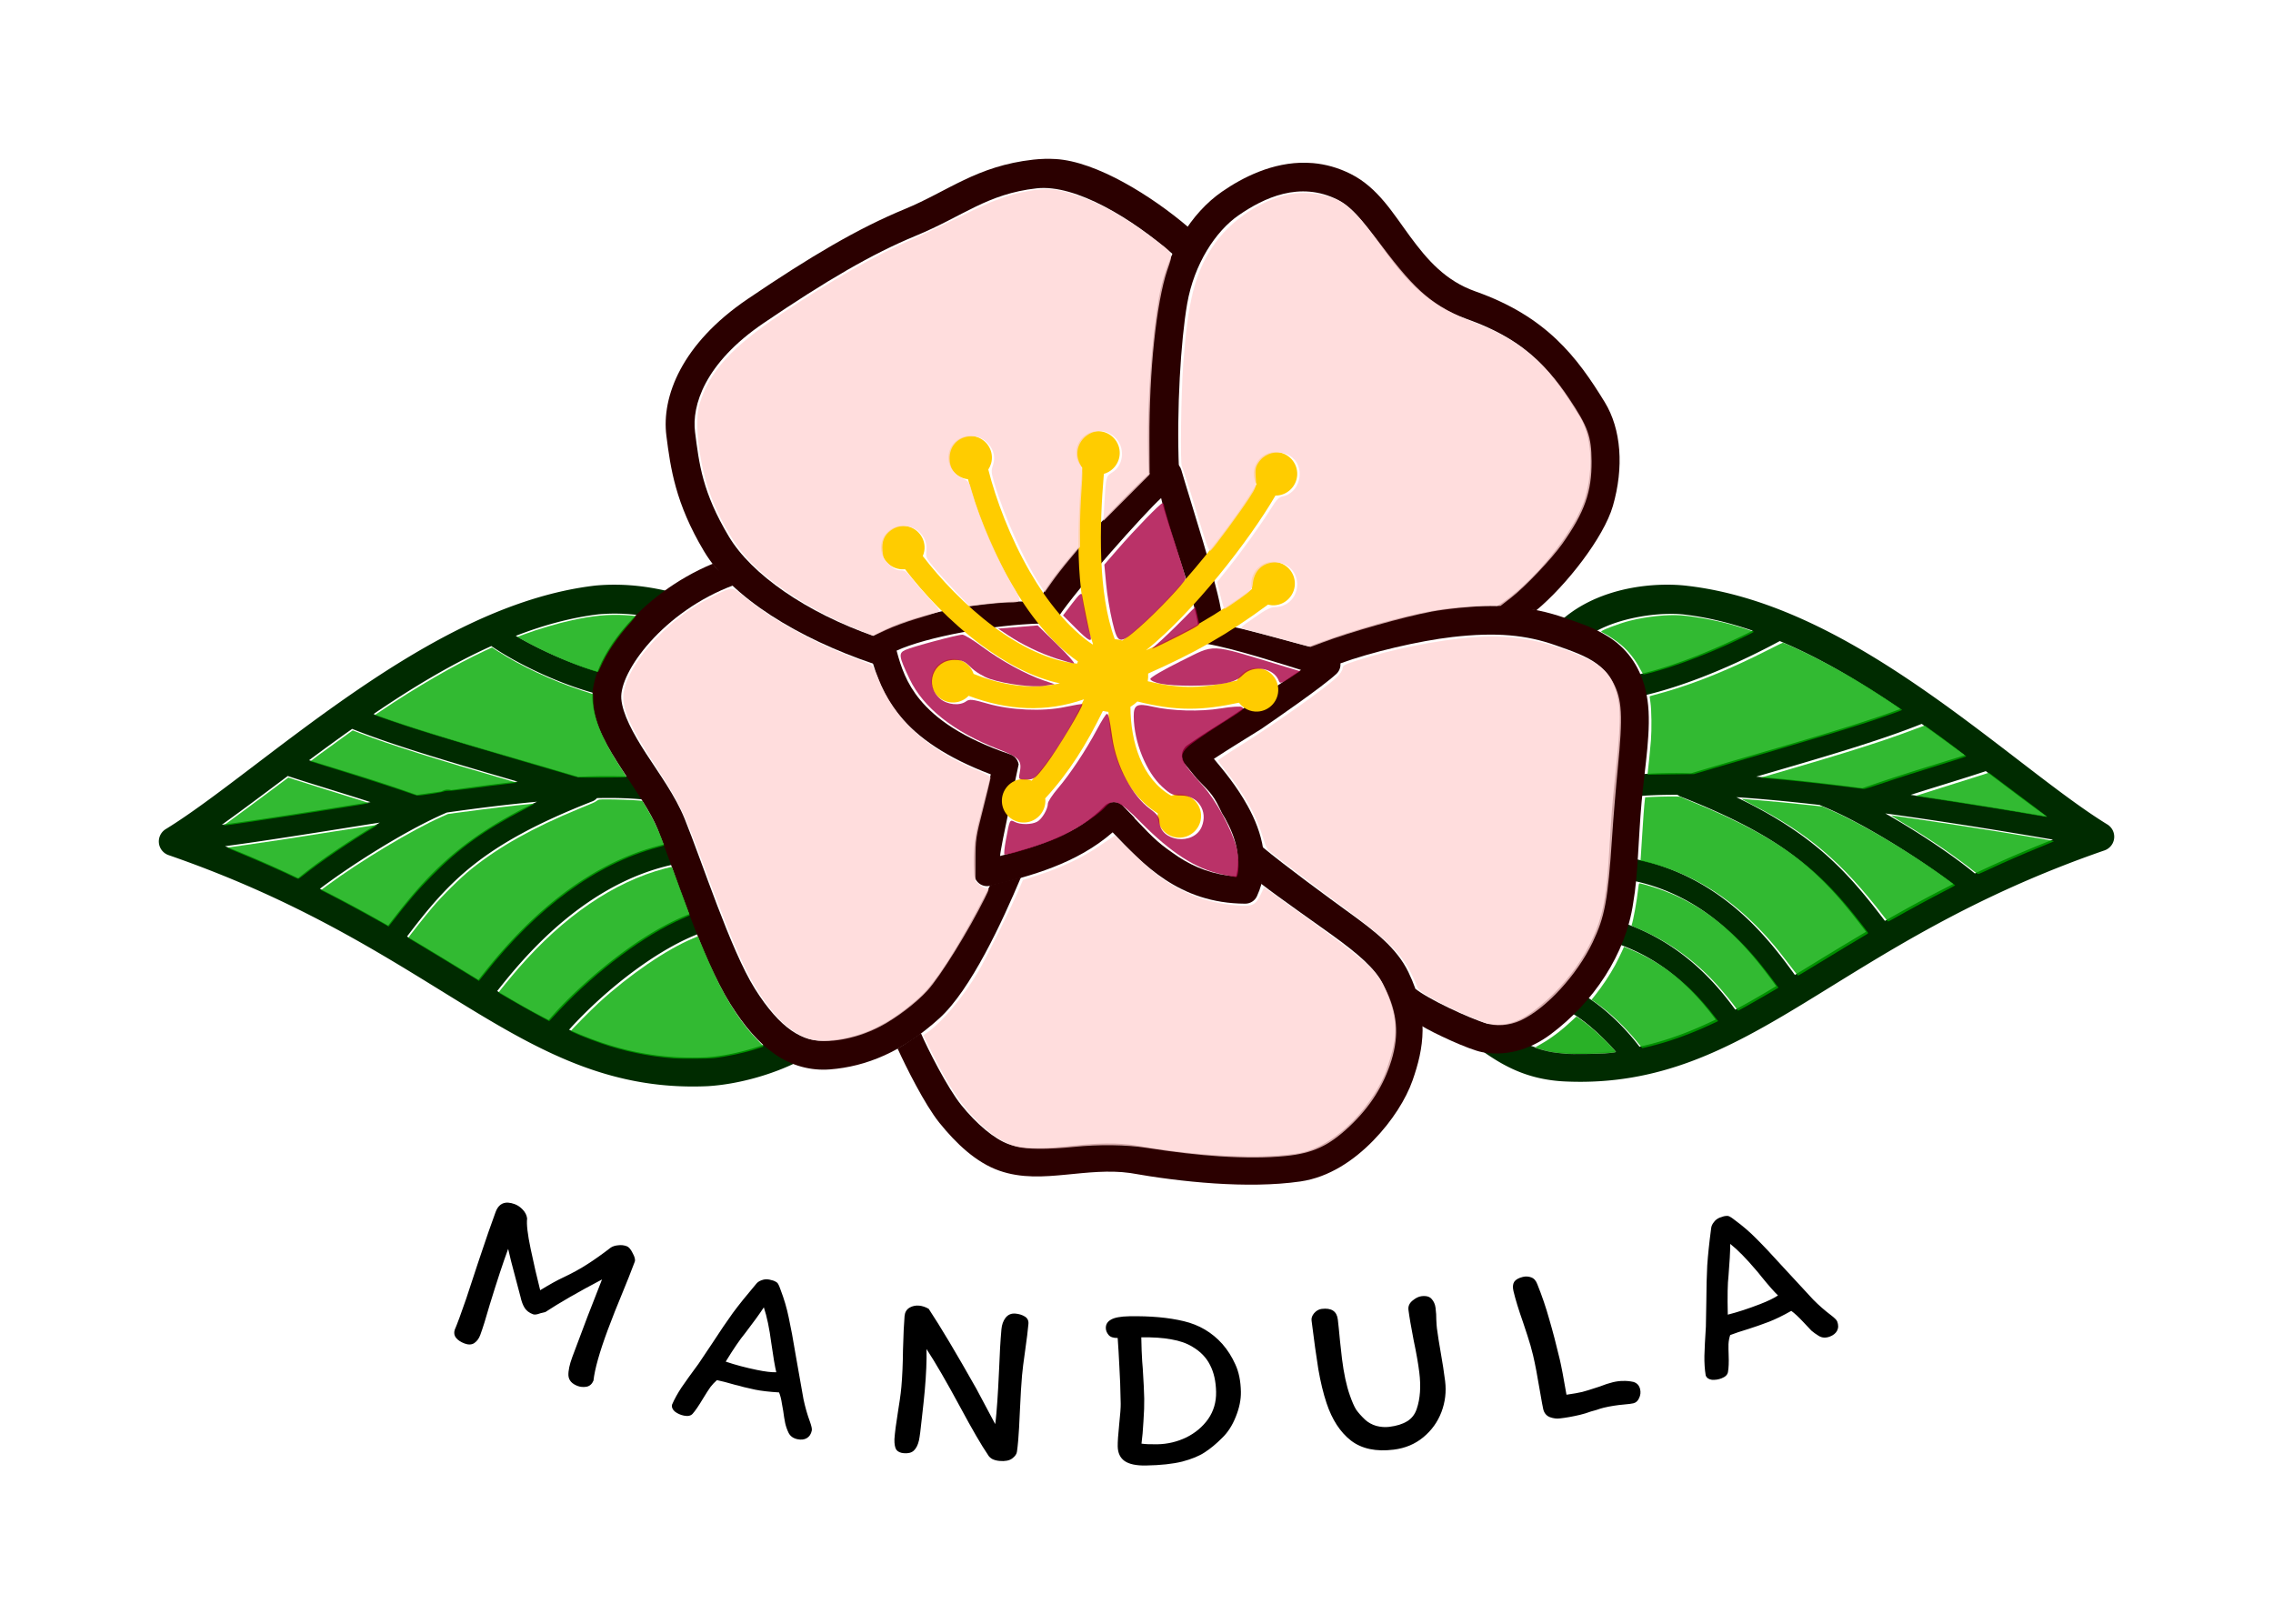 <?xml version="1.0" encoding="UTF-8" standalone="no"?>
<svg
   width="143.135mm"
   height="102.278mm"
   viewBox="0 0 143.135 102.278"
   version="1.1"
   id="svg1235"
   inkscape:version="1.1.2 (b8e25be833, 2022-02-05)"
   sodipodi:docname="logo_szines1.svg"
   xmlns:inkscape="http://www.inkscape.org/namespaces/inkscape"
   xmlns:sodipodi="http://sodipodi.sourceforge.net/DTD/sodipodi-0.dtd"
   xmlns="http://www.w3.org/2000/svg"
   xmlns:svg="http://www.w3.org/2000/svg"
   xmlns:rdf="http://www.w3.org/1999/02/22-rdf-syntax-ns#"
   xmlns:cc="http://creativecommons.org/ns#"
   xmlns:dc="http://purl.org/dc/elements/1.1/">
  <defs
     id="defs1229">
    <linearGradient
       id="linearGradient28558"
       inkscape:swatch="solid">
      <stop
         style="stop-color:#1fb01d;stop-opacity:1;"
         offset="0"
         id="stop28556" />
    </linearGradient>
    <linearGradient
       id="linearGradient6165"
       inkscape:swatch="solid">
      <stop
         style="stop-color:#00aa00;stop-opacity:1;"
         offset="0"
         id="stop6163" />
    </linearGradient>
  </defs>
  <sodipodi:namedview
     id="base"
     pagecolor="#ffffff"
     bordercolor="#666666"
     borderopacity="1.0"
     inkscape:pageopacity="0.0"
     inkscape:pageshadow="2"
     inkscape:zoom="2"
     inkscape:cx="251.49873"
     inkscape:cy="189.17952"
     inkscape:document-units="mm"
     inkscape:current-layer="layer1"
     inkscape:document-rotation="0"
     showgrid="false"
     lock-margins="true"
     fit-margin-top="10"
     fit-margin-left="10"
     fit-margin-right="10"
     fit-margin-bottom="10"
     inkscape:window-width="1920"
     inkscape:window-height="1030"
     inkscape:window-x="0"
     inkscape:window-y="0"
     inkscape:window-maximized="1"
     inkscape:pagecheckerboard="0" />
  <g
     inkscape:label="Layer 1"
     inkscape:groupmode="layer"
     id="layer1"
     transform="translate(3.267,1.558)">
    <rect
       style="opacity:0.265;fill:#c4c8b7;fill-opacity:1;stroke:none;stroke-width:0;stroke-miterlimit:4;stroke-dasharray:none"
       id="rect7679"
       width="137.79"
       height="91.903"
       x="6.58"
       y="104.333"
       ry="0" />
    <path
       id="path1144"
       style="color:#000000;font-style:normal;font-variant:normal;font-weight:normal;font-stretch:normal;font-size:medium;line-height:normal;font-family:sans-serif;font-variant-ligatures:normal;font-variant-position:normal;font-variant-caps:normal;font-variant-numeric:normal;font-variant-alternates:normal;font-variant-east-asian:normal;font-feature-settings:normal;font-variation-settings:normal;text-indent:0;text-align:start;text-decoration:none;text-decoration-line:none;text-decoration-style:solid;text-decoration-color:#000000;letter-spacing:normal;word-spacing:normal;text-transform:none;writing-mode:lr-tb;direction:ltr;text-orientation:mixed;dominant-baseline:auto;baseline-shift:baseline;text-anchor:start;white-space:normal;shape-padding:0;shape-margin:0;inline-size:0;clip-rule:nonzero;display:inline;overflow:visible;visibility:visible;isolation:auto;mix-blend-mode:normal;color-interpolation:sRGB;color-interpolation-filters:linearRGB;solid-color:#000000;solid-opacity:1;vector-effect:none;fill:#000000;fill-opacity:1;fill-rule:nonzero;stroke:none;stroke-width:0.265;stroke-linecap:round;stroke-linejoin:round;stroke-miterlimit:4;stroke-dasharray:none;stroke-dashoffset:0;stroke-opacity:1;color-rendering:auto;image-rendering:auto;shape-rendering:auto;text-rendering:auto;enable-background:accumulate;stop-color:#000000"
       d="m 28.735,74.166 c -0.375,-0.021 -0.64,0.176 -0.793,0.591 -0.167,0.451 -0.317,0.872 -0.451,1.262 -0.131,0.381 -0.244,0.716 -0.341,1.004 l -0.33,0.978 -0.249,0.756 c -0.336,1.049 -0.637,1.933 -0.903,2.651 -0.133,0.359 -0.234,0.615 -0.301,0.768 -0.059,0.188 -0.031,0.355 0.082,0.502 0.122,0.15 0.303,0.269 0.542,0.358 0.239,0.089 0.442,0.081 0.607,-0.026 0.168,-0.116 0.294,-0.284 0.376,-0.505 0.157,-0.424 0.358,-1.066 0.604,-1.928 0.456,-1.486 0.842,-2.653 1.155,-3.5 0.089,0.41 0.243,1.023 0.464,1.838 l 0.314,1.185 c 0.062,0.285 0.149,0.517 0.261,0.695 0.112,0.178 0.288,0.311 0.528,0.4 0.101,0.038 0.255,0.016 0.463,-0.064 l 0.31,-0.074 c 0.886,-0.583 2.076,-1.267 3.57,-2.053 -0.589,1.478 -1.213,3.106 -1.871,4.884 -0.177,0.479 -0.259,0.868 -0.244,1.167 0.024,0.302 0.22,0.522 0.588,0.658 0.166,0.061 0.348,0.077 0.548,0.046 0.203,-0.04 0.35,-0.169 0.441,-0.386 0.08,-0.725 0.379,-1.787 0.898,-3.187 0.164,-0.442 0.312,-0.827 0.444,-1.155 0.135,-0.337 0.252,-0.624 0.35,-0.86 0.398,-0.963 0.701,-1.725 0.909,-2.287 0.044,-0.12 3.6e-4,-0.298 -0.131,-0.536 -0.119,-0.243 -0.243,-0.389 -0.372,-0.437 -0.175,-0.065 -0.356,-0.085 -0.543,-0.06 -0.184,0.016 -0.337,0.063 -0.461,0.143 -0.542,0.417 -1.031,0.765 -1.469,1.043 -0.428,0.281 -0.947,0.565 -1.556,0.853 -0.353,0.162 -0.828,0.426 -1.424,0.791 -0.209,-0.821 -0.409,-1.692 -0.602,-2.612 -0.193,-0.92 -0.266,-1.555 -0.22,-1.905 -0.027,-0.209 -0.121,-0.396 -0.28,-0.56 -0.15,-0.16 -0.317,-0.275 -0.501,-0.343 -0.15,-0.055 -0.286,-0.087 -0.411,-0.094 z m 76.811,0.838 c -0.039,-0.006 -0.081,-0.005 -0.126,0.002 -0.084,9.09e-4 -0.212,0.035 -0.386,0.102 -0.156,0.06 -0.281,0.157 -0.377,0.289 -0.1,0.123 -0.156,0.25 -0.169,0.381 -0.121,0.911 -0.203,1.691 -0.247,2.34 -0.034,0.645 -0.053,1.411 -0.058,2.298 l -0.028,1.56 c -0.05,0.767 -0.081,1.38 -0.093,1.838 -0.007,0.445 0.02,0.855 0.082,1.232 0.06,0.156 0.191,0.248 0.391,0.275 0.206,0.015 0.409,-0.016 0.61,-0.094 0.238,-0.092 0.371,-0.223 0.401,-0.393 0.047,-0.26 0.061,-0.618 0.043,-1.075 -0.01,-0.27 -0.014,-0.495 -0.01,-0.676 0.009,-0.193 0.045,-0.386 0.107,-0.579 0.284,-0.11 0.671,-0.239 1.161,-0.387 0.141,-0.044 0.336,-0.11 0.587,-0.196 0.26,-0.09 0.491,-0.174 0.692,-0.252 0.412,-0.16 0.881,-0.389 1.407,-0.687 0.203,0.143 0.466,0.388 0.79,0.736 0.2,0.217 0.36,0.387 0.48,0.509 0.126,0.109 0.279,0.218 0.458,0.328 0.208,0.13 0.445,0.144 0.711,0.041 0.21,-0.082 0.358,-0.202 0.444,-0.361 0.091,-0.172 0.094,-0.369 0.009,-0.589 -0.035,-0.092 -0.173,-0.228 -0.411,-0.409 -0.37,-0.278 -0.736,-0.598 -1.099,-0.964 -0.357,-0.378 -0.791,-0.848 -1.302,-1.408 l -0.57,-0.616 c -0.699,-0.772 -1.261,-1.37 -1.688,-1.794 -0.418,-0.428 -0.877,-0.824 -1.376,-1.189 -0.152,-0.12 -0.26,-0.194 -0.323,-0.222 -0.034,-0.019 -0.069,-0.031 -0.108,-0.037 z m 0.145,1.761 c 0.471,0.375 1.008,0.921 1.611,1.635 0.072,0.077 0.191,0.221 0.356,0.431 0.462,0.569 0.808,0.961 1.039,1.177 -0.241,0.167 -0.617,0.35 -1.13,0.549 -0.741,0.287 -1.418,0.508 -2.032,0.662 -0.027,-1.159 -0.012,-1.976 0.046,-2.451 0.069,-0.827 0.106,-1.495 0.109,-2.002 z M 92.895,78.818 c -0.087,-0.005 -0.176,0.004 -0.266,0.026 -0.267,0.064 -0.449,0.167 -0.546,0.312 -0.087,0.142 -0.102,0.337 -0.043,0.585 0.125,0.526 0.328,1.184 0.607,1.976 0.037,0.112 0.126,0.384 0.269,0.814 0.143,0.43 0.262,0.846 0.357,1.248 0.123,0.516 0.268,1.274 0.435,2.274 0.103,0.602 0.171,0.974 0.205,1.117 0.059,0.248 0.2,0.417 0.423,0.505 0.22,0.079 0.428,0.105 0.623,0.078 0.384,-0.041 0.809,-0.117 1.277,-0.228 0.229,-0.055 0.454,-0.124 0.677,-0.207 0.076,-0.018 0.195,-0.051 0.355,-0.099 0.167,-0.06 0.318,-0.107 0.451,-0.139 0.41,-0.098 0.848,-0.166 1.313,-0.206 0.257,-0.021 0.443,-0.046 0.558,-0.073 0.162,-0.039 0.282,-0.148 0.361,-0.329 0.088,-0.182 0.109,-0.369 0.063,-0.56 -0.057,-0.239 -0.199,-0.391 -0.426,-0.458 -0.223,-0.048 -0.435,-0.068 -0.635,-0.06 -0.202,-0.002 -0.418,0.024 -0.647,0.078 -0.248,0.059 -0.533,0.152 -0.856,0.28 -0.561,0.184 -0.923,0.296 -1.085,0.335 -0.229,0.055 -0.558,0.112 -0.988,0.174 -0.185,-1.077 -0.326,-1.815 -0.421,-2.217 -0.225,-0.946 -0.445,-1.787 -0.661,-2.523 -0.208,-0.748 -0.459,-1.486 -0.753,-2.214 -0.085,-0.232 -0.216,-0.377 -0.392,-0.436 -0.083,-0.031 -0.167,-0.049 -0.254,-0.053 z m -47.959,0.177 c -0.079,0.006 -0.157,0.025 -0.233,0.054 -0.15,0.049 -0.266,0.126 -0.347,0.229 -0.594,0.7 -1.086,1.311 -1.473,1.833 -0.378,0.524 -0.808,1.158 -1.291,1.901 l -0.868,1.296 c -0.457,0.618 -0.815,1.116 -1.073,1.494 -0.246,0.371 -0.445,0.731 -0.597,1.081 -0.034,0.164 0.026,0.31 0.179,0.442 0.165,0.124 0.353,0.209 0.564,0.252 0.25,0.051 0.433,0.014 0.549,-0.113 0.168,-0.186 0.391,-0.511 0.667,-0.976 0.196,-0.321 0.35,-0.56 0.463,-0.718 0.122,-0.155 0.256,-0.298 0.403,-0.428 0.288,0.059 0.669,0.158 1.141,0.295 0.125,0.026 0.311,0.074 0.557,0.145 0.258,0.063 0.492,0.116 0.703,0.16 0.384,0.079 0.888,0.137 1.512,0.175 0.08,0.197 0.138,0.425 0.175,0.683 0.047,0.26 0.075,0.417 0.084,0.469 0.039,0.299 0.081,0.558 0.126,0.778 0.047,0.21 0.116,0.409 0.207,0.599 0.105,0.222 0.297,0.362 0.576,0.419 0.221,0.045 0.41,0.025 0.568,-0.063 0.17,-0.095 0.279,-0.258 0.326,-0.489 0.02,-0.096 -0.021,-0.286 -0.123,-0.568 -0.161,-0.434 -0.295,-0.903 -0.402,-1.406 -0.095,-0.511 -0.207,-1.141 -0.334,-1.889 l -0.146,-0.827 c -0.17,-1.028 -0.32,-1.836 -0.449,-2.425 -0.12,-0.586 -0.291,-1.168 -0.513,-1.745 -0.063,-0.183 -0.113,-0.303 -0.151,-0.361 -0.036,-0.068 -0.095,-0.12 -0.178,-0.157 -0.071,-0.045 -0.197,-0.086 -0.38,-0.123 -0.082,-0.017 -0.163,-0.022 -0.242,-0.016 z m 41.513,1.053 c -0.065,-0.003 -0.135,0.001 -0.21,0.011 -0.175,0.022 -0.361,0.115 -0.559,0.278 -0.197,0.163 -0.282,0.357 -0.254,0.581 0.051,0.409 0.16,1.049 0.328,1.919 0.168,0.791 0.286,1.464 0.355,2.02 0.11,0.887 0.057,1.651 -0.16,2.291 -0.115,0.351 -0.319,0.614 -0.614,0.79 -0.285,0.174 -0.656,0.289 -1.114,0.346 -0.263,0.033 -0.537,0.013 -0.823,-0.06 -0.277,-0.084 -0.511,-0.214 -0.701,-0.388 -0.247,-0.236 -0.437,-0.45 -0.569,-0.641 -0.124,-0.202 -0.256,-0.503 -0.394,-0.901 -0.214,-0.607 -0.379,-1.373 -0.494,-2.299 l -0.127,-1.142 c -0.056,-0.607 -0.101,-1.051 -0.136,-1.334 -0.064,-0.517 -0.403,-0.737 -1.017,-0.661 -0.175,0.022 -0.333,0.111 -0.472,0.267 -0.129,0.155 -0.184,0.309 -0.164,0.465 0.154,1.238 0.296,2.259 0.426,3.065 0.14,0.804 0.311,1.515 0.517,2.133 0.348,1.046 0.861,1.833 1.54,2.362 0.678,0.519 1.577,0.709 2.696,0.569 0.721,-0.09 1.341,-0.35 1.861,-0.782 0.52,-0.431 0.899,-0.959 1.138,-1.583 0.238,-0.633 0.315,-1.281 0.233,-1.944 -0.039,-0.312 -0.08,-0.604 -0.123,-0.876 -0.044,-0.272 -0.083,-0.509 -0.118,-0.712 -0.138,-0.794 -0.231,-1.377 -0.277,-1.748 -0.013,-0.107 -0.026,-0.289 -0.038,-0.544 0.004,-0.208 -0.012,-0.454 -0.047,-0.736 -0.028,-0.224 -0.11,-0.412 -0.248,-0.563 -0.096,-0.114 -0.241,-0.176 -0.434,-0.183 z m -32.003,0.601 c -0.162,0.01 -0.313,0.057 -0.453,0.14 -0.177,0.113 -0.277,0.286 -0.298,0.521 -0.04,0.46 -0.073,1.172 -0.099,2.136 -0.008,0.877 -0.043,1.653 -0.102,2.328 -0.022,0.245 -0.055,0.523 -0.102,0.834 -0.047,0.311 -0.081,0.531 -0.102,0.657 -0.129,0.797 -0.207,1.396 -0.233,1.798 -0.007,0.305 0.032,0.526 0.119,0.662 0.097,0.127 0.254,0.2 0.469,0.218 0.283,0.025 0.495,-0.031 0.635,-0.166 0.151,-0.144 0.257,-0.356 0.321,-0.637 0.049,-0.222 0.11,-0.691 0.183,-1.404 0.083,-0.722 0.145,-1.308 0.185,-1.758 0.09,-1.018 0.125,-1.883 0.109,-2.594 0.556,0.848 1.262,2.064 2.117,3.648 0.762,1.418 1.348,2.426 1.758,3.024 0.042,0.083 0.123,0.164 0.244,0.243 0.132,0.071 0.29,0.115 0.476,0.131 0.352,0.031 0.618,-0.02 0.797,-0.152 0.19,-0.141 0.291,-0.29 0.305,-0.447 0.024,-0.156 0.05,-0.395 0.078,-0.718 0.035,-0.401 0.072,-1.034 0.108,-1.899 0.04,-0.904 0.084,-1.624 0.131,-2.163 0.03,-0.342 0.095,-0.865 0.196,-1.566 0.103,-0.721 0.172,-1.281 0.207,-1.682 0.018,-0.205 -0.057,-0.36 -0.225,-0.464 -0.168,-0.104 -0.365,-0.166 -0.59,-0.186 -0.264,-0.023 -0.474,0.067 -0.63,0.27 -0.145,0.194 -0.23,0.434 -0.255,0.718 -0.064,0.724 -0.113,1.563 -0.147,2.516 -0.008,0.206 -0.028,0.599 -0.059,1.178 -0.031,0.579 -0.069,1.118 -0.113,1.617 -0.025,0.284 -0.049,0.503 -0.073,0.659 L 58.214,85.88 c -1.253,-2.221 -2.252,-3.897 -3,-5.028 -0.206,-0.117 -0.408,-0.183 -0.603,-0.201 -0.056,-0.005 -0.111,-0.006 -0.165,-0.003 z m -9.613,0.111 c 0.193,0.571 0.35,1.321 0.47,2.248 0.122,0.868 0.228,1.481 0.314,1.839 -0.302,0.008 -0.708,-0.041 -1.218,-0.146 -0.711,-0.146 -1.367,-0.32 -1.966,-0.524 0.483,-0.793 0.892,-1.391 1.225,-1.794 0.506,-0.658 0.898,-1.199 1.175,-1.623 z m 23.024,0.561 c -0.549,0.01 -0.936,0.08 -1.159,0.211 -0.224,0.122 -0.334,0.301 -0.329,0.536 0.003,0.147 0.059,0.289 0.17,0.425 0.11,0.136 0.303,0.201 0.577,0.196 0.039,0.54 0.074,1.134 0.105,1.782 0.041,0.638 0.069,1.423 0.085,2.356 0.004,0.236 -0.028,0.668 -0.095,1.298 -0.067,0.65 -0.098,1.112 -0.093,1.387 0.007,0.412 0.15,0.719 0.428,0.92 0.288,0.201 0.736,0.297 1.345,0.286 0.932,-0.016 1.696,-0.099 2.292,-0.247 0.596,-0.158 1.068,-0.352 1.417,-0.584 0.359,-0.232 0.722,-0.533 1.089,-0.903 0.357,-0.34 0.644,-0.783 0.86,-1.327 0.226,-0.554 0.335,-1.082 0.326,-1.583 C 74.862,85.398 74.744,84.82 74.52,84.343 74.306,83.865 74.033,83.438 73.702,83.06 73.051,82.335 72.243,81.858 71.277,81.63 70.322,81.401 69.182,81.298 67.857,81.321 Z m 0.744,1.328 c 0.746,-0.013 1.38,0.03 1.901,0.129 0.522,0.089 0.961,0.243 1.318,0.463 0.506,0.296 0.875,0.677 1.109,1.145 0.244,0.467 0.372,1.035 0.384,1.703 0.011,0.638 -0.155,1.206 -0.5,1.703 -0.345,0.487 -0.804,0.874 -1.378,1.159 -0.574,0.275 -1.18,0.419 -1.818,0.43 -0.432,0.008 -0.766,-0.006 -1.002,-0.041 0.052,-0.384 0.093,-0.852 0.123,-1.402 0.039,-0.551 0.056,-1.027 0.049,-1.43 -0.007,-0.422 -0.038,-1.056 -0.092,-1.9 l -0.037,-0.456 c -0.027,-0.402 -0.045,-0.903 -0.056,-1.502 z"
       sodipodi:nodetypes="ssccccsccscsccccsscccscsccsccscscccccsccsssscsccccccccsccccccsccccscscccccccssccccscccsscscsscsccsccscscsccscscscccsssccccccccsccccccscccccscsccccccccsssssscsccsccccccsscscscsscsscscscssscscsscccscccsccccsccscscssscscsscccssscccscccsccsccscscsccccscccsscccsccsccsccss" />
    <g
       id="g1885"
       style="fill:#002b00;fill-opacity:1">
      <path
         id="path1090"
         style="color:#000000;font-style:normal;font-variant:normal;font-weight:normal;font-stretch:normal;font-size:medium;line-height:normal;font-family:sans-serif;font-variant-ligatures:normal;font-variant-position:normal;font-variant-caps:normal;font-variant-numeric:normal;font-variant-alternates:normal;font-variant-east-asian:normal;font-feature-settings:normal;font-variation-settings:normal;text-indent:0;text-align:start;text-decoration:none;text-decoration-line:none;text-decoration-style:solid;text-decoration-color:#000000;letter-spacing:normal;word-spacing:normal;text-transform:none;writing-mode:lr-tb;direction:ltr;text-orientation:mixed;dominant-baseline:auto;baseline-shift:baseline;text-anchor:start;white-space:normal;shape-padding:0;shape-margin:0;inline-size:0;clip-rule:nonzero;display:inline;overflow:visible;visibility:visible;isolation:auto;mix-blend-mode:normal;color-interpolation:sRGB;color-interpolation-filters:linearRGB;solid-color:#000000;solid-opacity:1;vector-effect:none;fill:#002b00;fill-opacity:1;fill-rule:nonzero;stroke:none;stroke-width:0.265;stroke-linecap:round;stroke-linejoin:round;stroke-miterlimit:4;stroke-dasharray:none;stroke-dashoffset:0;stroke-opacity:1;color-rendering:auto;image-rendering:auto;shape-rendering:auto;text-rendering:auto;enable-background:accumulate;stop-color:#000000"
         d="m 35.543,35.258 c -0.416,-0.004 -0.847,0.012 -1.293,0.052 a 0.91,0.91 0 0 0 -0.024,0.002 c -5.41,0.631 -10.641,3.578 -15.305,6.792 -4.664,3.214 -8.791,6.729 -11.753,8.545 a 0.91,0.91 0 0 0 0.178,1.635 c 8.564,2.961 14.047,6.65 18.898,9.606 4.851,2.956 9.158,5.208 15.054,4.943 a 0.91,0.91 0 0 0 0.015,-9.09e-4 c 1.878,-0.115 4.005,-0.709 5.678,-1.545 a 0.909,0.909 0 0 0 0.407,-1.22 0.909,0.909 0 0 0 -1.219,-0.407 c -1.416,0.708 -3.409,1.259 -4.973,1.355 -3.266,0.145 -5.958,-0.534 -8.637,-1.737 0.686,-0.766 1.74,-1.815 2.987,-2.839 1.775,-1.458 3.934,-2.866 5.858,-3.435 a 0.682,0.682 0 0 0 0.461,-0.848 0.682,0.682 0 0 0 -0.669,-0.488 0.682,0.682 0 0 0 -0.179,0.028 c -2.234,0.661 -4.48,2.164 -6.337,3.689 -1.468,1.206 -2.663,2.399 -3.406,3.279 -1.055,-0.535 -2.131,-1.154 -3.243,-1.82 0.743,-0.945 1.87,-2.336 3.397,-3.732 2.053,-1.876 4.778,-3.704 8.069,-4.309 a 0.682,0.682 0 0 0 0.547,-0.794 0.682,0.682 0 0 0 -0.66,-0.559 0.682,0.682 0 0 0 -0.134,0.012 c -3.638,0.669 -6.573,2.659 -8.743,4.643 -1.691,1.546 -2.929,3.098 -3.657,4.03 -1.397,-0.854 -2.879,-1.771 -4.497,-2.725 2.643,-3.48 4.749,-5.8 11.681,-8.514 a 0.682,0.682 0 0 0 0.012,-0.005 0.682,0.682 0 0 0 0.03,-0.013 0.682,0.682 0 0 0 0.012,-0.006 0.682,0.682 0 0 0 0.029,-0.015 0.682,0.682 0 0 0 0.012,-0.007 0.682,0.682 0 0 0 0.028,-0.017 0.682,0.682 0 0 0 0.012,-0.008 0.682,0.682 0 0 0 0.098,-0.081 0.682,0.682 0 0 0 0.01,-0.01 0.682,0.682 0 0 0 0.022,-0.025 0.682,0.682 0 0 0 0.009,-0.01 0.682,0.682 0 0 0 0.004,-0.004 c 1.23,-0.025 2.346,0.007 3.274,0.131 a 0.682,0.682 0 0 0 0.766,-0.585 0.682,0.682 0 0 0 -0.585,-0.766 c -0.897,-0.12 -1.906,-0.171 -3.001,-0.166 -0.525,0.002 -1.076,0.022 -1.639,0.048 -4.806,-1.435 -9.576,-2.733 -12.882,-3.955 2.38,-1.624 4.879,-3.135 7.418,-4.279 1.721,1.178 4.53,2.504 6.945,3.084 a 0.682,0.682 0 0 0 0.822,-0.504 0.682,0.682 0 0 0 -0.504,-0.822 c -1.842,-0.442 -4.137,-1.474 -5.723,-2.403 1.739,-0.672 3.487,-1.153 5.217,-1.356 1.529,-0.135 2.867,0.058 3.972,0.321 a 0.909,0.909 0 0 0 1.096,-0.674 0.909,0.909 0 0 0 -0.674,-1.095 c -0.927,-0.221 -2.033,-0.405 -3.28,-0.416 z m -16.636,9.079 c 2.7,1.081 6.428,2.159 10.424,3.32 -1.35,0.144 -2.763,0.331 -4.195,0.532 a 0.682,0.682 0 0 0 -0.196,-0.033 0.682,0.682 0 0 0 -0.268,0.05 c -0.057,0.023 -0.117,0.05 -0.174,0.074 -0.426,0.061 -0.845,0.116 -1.274,0.18 -0.081,0.012 -0.162,0.025 -0.242,0.037 -2.622,-0.939 -4.932,-1.603 -6.788,-2.188 0.881,-0.653 1.775,-1.308 2.714,-1.972 z m -4.053,2.967 c 1.47,0.492 3.214,0.998 5.211,1.644 -3.284,0.516 -6.52,1.044 -9.365,1.427 1.293,-0.924 2.687,-1.973 4.154,-3.071 z m 15.697,1.618 c -4.943,2.363 -7.057,4.748 -9.377,7.798 -1.336,-0.766 -2.755,-1.543 -4.298,-2.316 1.825,-1.389 5.369,-3.679 7.999,-4.802 1.972,-0.279 3.886,-0.515 5.675,-0.679 z m -9.903,1.316 c -2.075,1.212 -4.011,2.557 -5.137,3.497 -1.435,-0.684 -2.962,-1.359 -4.607,-2.011 2.983,-0.401 6.351,-0.955 9.744,-1.487 z" />
      <path
         id="path845"
         style="color:#000000;font-style:normal;font-variant:normal;font-weight:normal;font-stretch:normal;font-size:medium;line-height:normal;font-family:sans-serif;font-variant-ligatures:normal;font-variant-position:normal;font-variant-caps:normal;font-variant-numeric:normal;font-variant-alternates:normal;font-variant-east-asian:normal;font-feature-settings:normal;font-variation-settings:normal;text-indent:0;text-align:start;text-decoration:none;text-decoration-line:none;text-decoration-style:solid;text-decoration-color:#000000;letter-spacing:normal;word-spacing:normal;text-transform:none;writing-mode:lr-tb;direction:ltr;text-orientation:mixed;dominant-baseline:auto;baseline-shift:baseline;text-anchor:start;white-space:normal;shape-padding:0;shape-margin:0;inline-size:0;clip-rule:nonzero;display:inline;overflow:visible;visibility:visible;isolation:auto;mix-blend-mode:normal;color-interpolation:sRGB;color-interpolation-filters:linearRGB;solid-color:#000000;solid-opacity:1;vector-effect:none;fill:#002b00;fill-opacity:1;fill-rule:nonzero;stroke:none;stroke-width:0.265;stroke-linecap:round;stroke-linejoin:miter;stroke-miterlimit:4;stroke-dasharray:none;stroke-dashoffset:0;stroke-opacity:1;color-rendering:auto;image-rendering:auto;shape-rendering:auto;text-rendering:auto;enable-background:accumulate;stop-color:#000000"
         d="m 101.293,35.264 c -1.959,0.068 -4.501,0.62 -6.364,2.346 a 0.909,0.909 0 0 0 -0.049,1.285 0.909,0.909 0 0 0 1.286,0.049 c 1.809,-1.677 5.217,-1.983 6.619,-1.807 a 0.91,0.91 0 0 0 0.008,9.09e-4 c 1.443,0.168 2.884,0.524 4.311,1.016 -1.962,0.984 -4.901,2.284 -7.555,2.838 a 0.682,0.682 0 0 0 -0.528,0.807 0.682,0.682 0 0 0 0.806,0.528 c 3.456,-0.721 7.105,-2.507 8.981,-3.519 2.618,1.103 5.169,2.624 7.593,4.277 -3.364,1.249 -8.265,2.575 -13.179,4.047 -0.279,-0.005 -0.563,-0.014 -0.832,-0.014 -1.03,-0.001 -1.983,0.034 -2.841,0.113 a 0.682,0.682 0 0 0 -0.617,0.742 0.682,0.682 0 0 0 0.742,0.616 c 0.801,-0.073 1.707,-0.105 2.695,-0.101 a 0.682,0.682 0 0 0 0.064,0.047 0.682,0.682 0 0 0 0.02,0.012 0.682,0.682 0 0 0 0.016,0.01 0.682,0.682 0 0 0 0.011,0.006 0.682,0.682 0 0 0 0.077,0.036 0.682,0.682 0 0 0 0.002,9.09e-4 c 6.932,2.714 9.038,5.033 11.681,8.514 -1.612,0.95 -3.089,1.863 -4.481,2.714 -0.607,-0.836 -1.553,-2.141 -2.862,-3.411 -1.74,-1.687 -4.179,-3.356 -7.487,-3.939 a 0.682,0.682 0 0 0 -0.14,-0.011 0.682,0.682 0 0 0 -0.65,0.564 0.682,0.682 0 0 0 0.553,0.79 c 2.983,0.525 5.167,2.017 6.774,3.575 1.177,1.141 2.007,2.285 2.634,3.141 -0.879,0.526 -1.738,1.028 -2.576,1.475 -1.197,-1.639 -3.345,-4.194 -7.073,-5.473 a 0.682,0.682 0 0 0 -0.23,-0.036 0.682,0.682 0 0 0 -0.637,0.461 0.682,0.682 0 0 0 0.425,0.866 c 3.238,1.11 5.123,3.25 6.281,4.809 -1.574,0.762 -3.136,1.352 -4.798,1.71 -0.854,-1.134 -2.203,-2.509 -3.631,-3.326 a 0.682,0.682 0 0 0 -0.36,-0.09 0.682,0.682 0 0 0 -0.571,0.344 0.682,0.682 0 0 0 0.253,0.931 c 0.943,0.539 1.985,1.522 2.751,2.401 -0.962,0.116 -1.963,0.159 -3.028,0.111 -2.019,-0.091 -3.024,-0.711 -4.302,-1.615 a 0.909,0.909 0 0 0 -1.267,0.218 0.909,0.909 0 0 0 0.218,1.267 c 1.348,0.953 2.87,1.838 5.269,1.947 a 0.91,0.91 0 0 0 9.1e-4,0 c 5.896,0.265 10.203,-1.988 15.054,-4.943 4.851,-2.956 10.334,-6.645 18.897,-9.606 a 0.91,0.91 0 0 0 0.179,-1.635 c -2.96,-1.814 -6.928,-5.248 -11.436,-8.385 -4.507,-3.136 -9.589,-6.005 -14.991,-6.636 -0.476,-0.059 -1.063,-0.091 -1.714,-0.068 z m 16.454,8.757 c 0.934,0.664 1.828,1.321 2.705,1.977 -1.769,0.56 -3.964,1.2 -6.444,2.073 -2.314,-0.302 -4.577,-0.559 -6.683,-0.726 4.001,-1.162 7.73,-2.241 10.422,-3.324 z m 4.036,2.976 c 1.337,1.011 2.616,1.98 3.821,2.854 -2.757,-0.473 -5.662,-0.942 -8.551,-1.361 1.796,-0.571 3.385,-1.042 4.73,-1.493 z m -15.709,1.64 c 1.647,0.111 3.412,0.279 5.253,0.491 a 0.682,0.682 0 0 0 0.094,0.047 c 2.652,1.067 6.409,3.49 8.305,4.933 -1.543,0.773 -2.962,1.55 -4.298,2.316 -2.316,-3.045 -4.428,-5.428 -9.354,-7.787 z m 9.381,1.023 c 3.553,0.49 7.17,1.068 10.555,1.649 -1.762,0.689 -3.395,1.404 -4.919,2.131 -1.216,-1.016 -3.38,-2.501 -5.636,-3.78 z" />
    </g>
    <path
       id="path1152"
       style="color:#000000;font-style:normal;font-variant:normal;font-weight:normal;font-stretch:normal;font-size:medium;line-height:normal;font-family:sans-serif;font-variant-ligatures:normal;font-variant-position:normal;font-variant-caps:normal;font-variant-numeric:normal;font-variant-alternates:normal;font-variant-east-asian:normal;font-feature-settings:normal;font-variation-settings:normal;text-indent:0;text-align:start;text-decoration:none;text-decoration-line:none;text-decoration-style:solid;text-decoration-color:#000000;letter-spacing:normal;word-spacing:normal;text-transform:none;writing-mode:lr-tb;direction:ltr;text-orientation:mixed;dominant-baseline:auto;baseline-shift:baseline;text-anchor:start;white-space:normal;shape-padding:0;shape-margin:0;inline-size:0;clip-rule:nonzero;display:inline;overflow:visible;visibility:visible;isolation:auto;mix-blend-mode:normal;color-interpolation:sRGB;color-interpolation-filters:linearRGB;solid-color:#000000;solid-opacity:1;vector-effect:none;fill:#2b0000;fill-opacity:1;fill-rule:nonzero;stroke:none;stroke-width:0.265;stroke-linecap:round;stroke-linejoin:round;stroke-miterlimit:4;stroke-dasharray:none;stroke-dashoffset:0;stroke-opacity:1;color-rendering:auto;image-rendering:auto;shape-rendering:auto;text-rendering:auto;enable-background:accumulate;stop-color:#000000"
       d="m 70.319,27.451 c -0.166,0.005 -0.326,0.06 -0.459,0.159 -1.053,0.78 -6.296,6.103 -7.462,8.236 0.084,1.558 0.579,0.936 0.972,1.457 1.149,-1.747 5.454,-6.573 6.481,-7.5 0.332,1.544 2.216,6.585 2.341,8.157 0.454,-0.485 0.901,-0.191 1.463,-0.87 -0.161,-1.553 -2.078,-7.465 -2.531,-9.052 -0.102,-0.357 -0.433,-0.599 -0.804,-0.588 z M 51.674,38.501 c -0.203,0.2 -0.285,0.492 -0.218,0.768 0.302,1.242 0.736,2.779 1.95,4.252 1.119,1.357 2.921,2.623 5.718,3.677 -0.042,0.203 -0.088,0.375 -0.131,0.567 0.387,-0.66 1.091,-1.102 1.888,-1.187 -0.048,-0.296 -0.255,-0.542 -0.539,-0.639 -3.036,-1.034 -4.696,-2.252 -5.683,-3.449 -0.844,-1.024 -1.193,-2.056 -1.466,-3.081 1.878,-0.858 5.979,-1.622 9.105,-1.708 1.137,-0.031 0.561,-1.235 -0.758,-1.366 -1.409,-0.139 -6.889,0.396 -9.865,2.167 z m 21.038,0.479 c 1.734,0.291 4.899,1.323 5.947,1.644 -0.081,0.062 -4.607,3.067 -4.688,3.128 0.292,0.716 1.307,0.745 2.184,0.592 0.963,-0.665 3.808,-2.621 4.727,-3.465 0.486,-0.446 0.265,-1.255 -0.38,-1.392 -1.741,-0.369 -7.855,-2.238 -6.25,-1.391 -0.987,0.077 -0.788,0.497 -1.54,0.883 z m 1.259,4.772 c -0.843,0.527 -1.677,1.055 -2.47,1.612 -0.382,0.268 -0.459,0.802 -0.17,1.168 0.202,0.254 0.494,0.609 0.763,0.934 0.976,0.985 1.086,1.114 1.586,2.168 0.07,0.115 0.14,0.23 0.205,0.347 0.67,1.21 1.006,2.444 0.688,3.645 -1.466,-0.112 -2.616,-0.571 -3.61,-1.217 -1.205,-0.822 -1.447,-1.029 -2.795,-2.454 -3.64e-4,-0.01 -4.55e-4,-0.02 -9.09e-4,-0.03 -0.238,-0.247 -0.474,-0.49 -0.717,-0.737 -0.321,-0.328 -0.849,-0.325 -1.166,0.006 -1.69,1.766 -4.137,2.529 -6.573,3.146 0.02,-0.533 1.075,-5.308 1.168,-5.763 -0.701,-0.398 -1.506,0.23 -1.888,1.187 -0.082,0.306 -0.47,1.862 -0.55,2.143 -0.276,0.974 -0.475,2.034 -0.36,3.58 0.037,0.498 0.511,0.844 0.996,0.729 2.54,-0.605 5.452,-1.386 7.722,-3.367 1.897,1.991 4.163,4.475 8.347,4.493 0.318,0.001 0.608,-0.183 0.741,-0.472 0.919,-1.998 0.318,-4.049 -0.583,-5.676 -0.69,-1.246 -1.498,-2.219 -2.129,-2.973 0.936,-0.617 1.949,-1.232 2.979,-1.877 -0.093,0.014 -0.187,0.024 -0.282,0.029 -0.696,0.035 -1.379,-0.188 -1.902,-0.622 z"
       sodipodi:nodetypes="scccccccssccsccccscssccccccccccscccccccccccccssccccsccccc" />
    <path
       style="color:#000000;font-style:normal;font-variant:normal;font-weight:normal;font-stretch:normal;font-size:medium;line-height:normal;font-family:sans-serif;font-variant-ligatures:normal;font-variant-position:normal;font-variant-caps:normal;font-variant-numeric:normal;font-variant-alternates:normal;font-variant-east-asian:normal;font-feature-settings:normal;font-variation-settings:normal;text-indent:0;text-align:start;text-decoration:none;text-decoration-line:none;text-decoration-style:solid;text-decoration-color:#000000;letter-spacing:normal;word-spacing:normal;text-transform:none;writing-mode:lr-tb;direction:ltr;text-orientation:mixed;dominant-baseline:auto;baseline-shift:baseline;text-anchor:start;white-space:normal;shape-padding:0;shape-margin:0;inline-size:0;clip-rule:nonzero;display:inline;overflow:visible;visibility:visible;isolation:auto;mix-blend-mode:normal;color-interpolation:sRGB;color-interpolation-filters:linearRGB;solid-color:#000000;solid-opacity:1;fill:#ffcc00;fill-opacity:1;fill-rule:nonzero;stroke:none;stroke-width:0.565;stroke-linecap:round;stroke-linejoin:round;stroke-miterlimit:4;stroke-dasharray:none;stroke-dashoffset:0;stroke-opacity:1;color-rendering:auto;image-rendering:auto;shape-rendering:auto;text-rendering:auto;enable-background:accumulate;stop-color:#000000"
       d="m 65.802,25.592 c -0.754,0.041 -1.335,0.688 -1.295,1.442 0.018,0.335 0.161,0.631 0.375,0.859 -0.302,3.337 -0.524,7.73 0.681,11.103 -0.012,0.007 -0.024,0.014 -0.036,0.021 -1.492,-1.013 -2.857,-2.695 -3.952,-4.597 -1.233,-2.141 -2.131,-4.528 -2.607,-6.414 0.155,-0.236 0.242,-0.519 0.226,-0.822 -0.041,-0.754 -0.689,-1.335 -1.442,-1.295 -0.754,0.041 -1.335,0.688 -1.295,1.442 0.037,0.682 0.572,1.218 1.232,1.285 0.522,1.968 1.43,4.326 2.681,6.497 1.133,1.968 2.539,3.79 4.242,4.977 -0.018,0.045 -0.035,0.091 -0.051,0.137 -1.74,-0.171 -3.57,-1.075 -5.243,-2.319 -1.787,-1.329 -3.379,-3.022 -4.476,-4.455 0.08,-0.187 0.124,-0.392 0.112,-0.607 -0.041,-0.754 -0.688,-1.335 -1.441,-1.295 -0.754,0.041 -1.335,0.688 -1.295,1.442 0.041,0.754 0.688,1.335 1.441,1.295 0.022,-0.001 0.042,-0.008 0.063,-0.01 1.17,1.535 2.835,3.311 4.766,4.746 1.525,1.134 3.225,2.068 4.99,2.445 -1.764,0.388 -3.502,0.17 -5.436,-0.595 -0.191,-0.57 -0.74,-0.971 -1.369,-0.937 -0.754,0.041 -1.335,0.688 -1.295,1.441 0.041,0.754 0.688,1.335 1.442,1.295 0.359,-0.019 0.675,-0.18 0.908,-0.42 2.484,0.934 4.878,1.054 7.266,0.221 l 9.1e-4,9.09e-4 c -0.973,2.006 -1.943,3.61 -3.298,5.119 -0.179,-0.071 -0.374,-0.11 -0.578,-0.099 -0.754,0.041 -1.335,0.688 -1.295,1.442 0.041,0.754 0.688,1.335 1.442,1.294 0.754,-0.041 1.335,-0.688 1.295,-1.441 -0.001,-0.026 -0.009,-0.049 -0.012,-0.075 1.52,-1.65 2.602,-3.407 3.633,-5.51 0.115,0.029 0.233,0.048 0.351,0.059 0.034,1.166 0.241,2.346 0.684,3.424 0.489,1.189 1.282,2.258 2.423,2.97 -0.009,0.076 -0.016,0.153 -0.012,0.232 0.041,0.754 0.688,1.335 1.442,1.294 0.754,-0.041 1.335,-0.688 1.295,-1.441 -0.041,-0.754 -0.688,-1.335 -1.442,-1.295 -0.153,0.008 -0.295,0.047 -0.43,0.101 -0.928,-0.534 -1.569,-1.366 -1.989,-2.39 -0.397,-0.967 -0.581,-2.096 -0.586,-3.212 0.158,-0.095 0.304,-0.208 0.435,-0.337 2.506,0.628 4.119,0.564 6.402,0.077 0.265,0.359 0.699,0.584 1.176,0.559 0.754,-0.041 1.335,-0.688 1.295,-1.442 -0.041,-0.754 -0.688,-1.335 -1.442,-1.295 -0.519,0.028 -0.95,0.346 -1.159,0.786 -2.17,0.48 -3.408,0.56 -5.616,0.04 0.025,-0.16 0.034,-0.322 0.025,-0.483 2.906,-1.292 4.969,-2.435 7.546,-4.341 0.127,0.031 0.259,0.051 0.396,0.044 0.754,-0.041 1.335,-0.688 1.295,-1.442 -0.041,-0.754 -0.688,-1.335 -1.441,-1.295 -0.754,0.041 -1.335,0.688 -1.295,1.442 0.005,0.091 0.019,0.179 0.041,0.264 -2.294,1.681 -4.124,2.71 -6.679,3.866 2.991,-2.415 6.475,-6.868 8.156,-9.749 0.025,0 0.048,0.005 0.073,0.004 0.754,-0.041 1.335,-0.688 1.295,-1.442 -0.041,-0.754 -0.688,-1.335 -1.442,-1.295 -0.754,0.041 -1.335,0.688 -1.295,1.442 0.011,0.212 0.075,0.407 0.171,0.582 -1.687,2.87 -5.73,7.854 -8.448,9.842 -0.154,-0.047 -0.313,-0.078 -0.474,-0.091 -1.07,-2.877 -0.968,-7.1 -0.688,-10.405 0.603,-0.17 1.033,-0.74 0.998,-1.391 -0.041,-0.754 -0.688,-1.335 -1.442,-1.295 z"
       id="path1150" />
    <g
       id="g1881"
       style="fill:#2b0000;fill-opacity:1">
      <path
         style="color:#000000;font-style:normal;font-variant:normal;font-weight:normal;font-stretch:normal;font-size:medium;line-height:normal;font-family:sans-serif;font-variant-ligatures:normal;font-variant-position:normal;font-variant-caps:normal;font-variant-numeric:normal;font-variant-alternates:normal;font-variant-east-asian:normal;font-feature-settings:normal;font-variation-settings:normal;text-indent:0;text-align:start;text-decoration:none;text-decoration-line:none;text-decoration-style:solid;text-decoration-color:#000000;letter-spacing:normal;word-spacing:normal;text-transform:none;writing-mode:lr-tb;direction:ltr;text-orientation:mixed;dominant-baseline:auto;baseline-shift:baseline;text-anchor:start;white-space:normal;shape-padding:0;shape-margin:0;inline-size:0;clip-rule:nonzero;display:inline;overflow:visible;visibility:visible;isolation:auto;mix-blend-mode:normal;color-interpolation:sRGB;color-interpolation-filters:linearRGB;solid-color:#000000;solid-opacity:1;vector-effect:none;fill:#2b0000;fill-opacity:1;fill-rule:nonzero;stroke:none;stroke-width:0.265;stroke-linecap:round;stroke-linejoin:round;stroke-miterlimit:4;stroke-dasharray:none;stroke-dashoffset:0;stroke-opacity:1;color-rendering:auto;image-rendering:auto;shape-rendering:auto;text-rendering:auto;enable-background:accumulate;stop-color:#000000"
         d="m 76.146,54.085 c 1.09,0.851 3.609,2.606 4.495,3.249 1.588,1.152 2.704,2.088 3.19,3.098 1.135,2.359 0.848,3.556 0.18,5.456 -0.285,0.809 -1.045,2.083 -2.068,3.132 -1.023,1.05 -2.297,1.876 -3.58,2.061 -2.927,0.422 -7.121,0.016 -10.171,-0.528 -0.01,-0.002 -0.021,-0.004 -0.031,-0.005 -1.64,-0.232 -3.151,-0.034 -4.485,0.094 -1.334,0.128 -2.47,0.177 -3.43,-0.161 -0.904,-0.318 -2.034,-1.285 -2.979,-2.457 -0.881,-1.093 -2.131,-3.569 -2.541,-4.526 -0.515,0.35 -0.973,0.692 -1.47,0.962 0.496,1.095 1.707,3.531 2.63,4.676 1.062,1.317 2.314,2.505 3.772,3.018 1.402,0.493 2.816,0.384 4.187,0.253 1.367,-0.131 2.713,-0.293 4.054,-0.106 3.166,0.563 7.414,1.009 10.715,0.534 1.834,-0.264 3.394,-1.344 4.598,-2.579 1.204,-1.235 2.065,-2.626 2.471,-3.781 0.713,-2.029 1.06,-4.081 -0.255,-6.813 -0.739,-1.535 -2.125,-2.588 -3.747,-3.765 -1.181,-0.856 -4.067,-2.966 -5.463,-4.134 -0.606,1.51 0.075,1.403 -0.073,2.32 z"
         id="path1164"
         sodipodi:nodetypes="csssssccsssccssscssssscc" />
      <path
         style="color:#000000;font-style:normal;font-variant:normal;font-weight:normal;font-stretch:normal;font-size:medium;line-height:normal;font-family:sans-serif;font-variant-ligatures:normal;font-variant-position:normal;font-variant-caps:normal;font-variant-numeric:normal;font-variant-alternates:normal;font-variant-east-asian:normal;font-feature-settings:normal;font-variation-settings:normal;text-indent:0;text-align:start;text-decoration:none;text-decoration-line:none;text-decoration-style:solid;text-decoration-color:#000000;letter-spacing:normal;word-spacing:normal;text-transform:none;writing-mode:lr-tb;direction:ltr;text-orientation:mixed;dominant-baseline:auto;baseline-shift:baseline;text-anchor:start;white-space:normal;shape-padding:0;shape-margin:0;inline-size:0;clip-rule:nonzero;display:inline;overflow:visible;visibility:visible;isolation:auto;mix-blend-mode:normal;color-interpolation:sRGB;color-interpolation-filters:linearRGB;solid-color:#000000;solid-opacity:1;vector-effect:none;fill:#2b0000;fill-opacity:1;fill-rule:nonzero;stroke:none;stroke-width:0.265;stroke-linecap:round;stroke-linejoin:round;stroke-miterlimit:4;stroke-dasharray:none;stroke-dashoffset:0;stroke-opacity:1;color-rendering:auto;image-rendering:auto;shape-rendering:auto;text-rendering:auto;enable-background:accumulate;stop-color:#000000"
         d="m 78.999,8.689 c -2.129,-0.051 -4.029,0.934 -5.303,1.814 -1.953,1.347 -3.481,3.806 -3.996,6.748 -0.408,2.336 -0.826,6.951 -0.627,11.02 1.496,-0.544 -0.096,-0.49 1.9,-0.306 -0.156,-3.713 0.121,-8.128 0.519,-10.402 0.436,-2.496 1.789,-4.565 3.237,-5.564 1.588,-1.096 3.847,-2.182 6.244,-0.98 1.085,0.544 1.97,1.876 3.102,3.409 1.132,1.533 2.571,3.234 4.958,4.076 4.073,1.438 5.5,3.433 7.2,6.206 0.674,1.1 0.903,3.065 0.32,5.084 -0.583,2.018 -3.244,5.393 -5.537,6.807 0.164,0.395 2.178,0.155 2.452,0.277 1.898,-1.574 4.258,-4.594 4.832,-6.58 0.699,-2.42 0.533,-4.827 -0.516,-6.538 C 96.038,20.911 94.112,18.368 89.64,16.789 87.755,16.123 86.617,14.807 85.54,13.347 84.462,11.888 83.506,10.254 81.789,9.394 80.988,8.992 80.195,8.782 79.428,8.713 79.284,8.7 79.141,8.693 78.999,8.689 Z"
         id="path1148"
         sodipodi:nodetypes="cssccsssssssccscssssc" />
      <path
         style="color:#000000;font-style:normal;font-variant:normal;font-weight:normal;font-stretch:normal;font-size:medium;line-height:normal;font-family:sans-serif;font-variant-ligatures:normal;font-variant-position:normal;font-variant-caps:normal;font-variant-numeric:normal;font-variant-alternates:normal;font-variant-east-asian:normal;font-feature-settings:normal;font-variation-settings:normal;text-indent:0;text-align:start;text-decoration:none;text-decoration-line:none;text-decoration-style:solid;text-decoration-color:#000000;letter-spacing:normal;word-spacing:normal;text-transform:none;writing-mode:lr-tb;direction:ltr;text-orientation:mixed;dominant-baseline:auto;baseline-shift:baseline;text-anchor:start;white-space:normal;shape-padding:0;shape-margin:0;inline-size:0;clip-rule:nonzero;display:inline;overflow:visible;visibility:visible;isolation:auto;mix-blend-mode:normal;color-interpolation:sRGB;color-interpolation-filters:linearRGB;solid-color:#000000;solid-opacity:1;vector-effect:none;fill:#2b0000;fill-opacity:1;fill-rule:nonzero;stroke:none;stroke-width:0.265;stroke-linecap:round;stroke-linejoin:round;stroke-miterlimit:4;stroke-dasharray:none;stroke-dashoffset:0;stroke-opacity:1;color-rendering:auto;image-rendering:auto;shape-rendering:auto;text-rendering:auto;enable-background:accumulate;stop-color:#000000"
         d="m 62.513,8.445 c -0.234,0.006 -0.47,0.022 -0.706,0.048 -3.59,0.4 -5.376,1.99 -8.089,3.109 -2.937,1.211 -5.93,2.971 -9.911,5.671 -4.159,2.821 -5.423,6.156 -5.111,8.601 0.26,2.036 0.563,4.253 2.37,7.277 1.741,2.916 5.94,5.491 10.69,7.093 -0.11,-0.623 -0.284,-1.152 0.031,-1.742 -4.289,-1.495 -7.733,-3.893 -9.16,-6.283 -1.659,-2.778 -1.867,-4.541 -2.126,-6.576 -0.208,-1.627 0.572,-4.318 4.328,-6.865 3.934,-2.668 6.817,-4.354 9.583,-5.495 2.989,-1.233 4.472,-2.634 7.597,-2.982 2.465,-0.275 6.047,1.926 8.589,4.154 0.285,-0.56 0.621,-1.221 0.96,-1.714 -2.293,-1.958 -5.78,-4.135 -8.345,-4.285 -0.232,-0.014 -0.465,-0.017 -0.7,-0.012 z"
         id="path924"
         sodipodi:nodetypes="scssssccssssscccs" />
      <path
         id="path948"
         style="color:#000000;font-style:normal;font-variant:normal;font-weight:normal;font-stretch:normal;font-size:medium;line-height:normal;font-family:sans-serif;font-variant-ligatures:normal;font-variant-position:normal;font-variant-caps:normal;font-variant-numeric:normal;font-variant-alternates:normal;font-variant-east-asian:normal;font-feature-settings:normal;font-variation-settings:normal;text-indent:0;text-align:start;text-decoration:none;text-decoration-line:none;text-decoration-style:solid;text-decoration-color:#000000;letter-spacing:normal;word-spacing:normal;text-transform:none;writing-mode:lr-tb;direction:ltr;text-orientation:mixed;dominant-baseline:auto;baseline-shift:baseline;text-anchor:start;white-space:normal;shape-padding:0;shape-margin:0;inline-size:0;clip-rule:nonzero;display:inline;overflow:visible;visibility:visible;isolation:auto;mix-blend-mode:normal;color-interpolation:sRGB;color-interpolation-filters:linearRGB;solid-color:#000000;solid-opacity:1;vector-effect:none;fill:#2b0000;fill-opacity:1;fill-rule:nonzero;stroke:none;stroke-width:0.265;stroke-linecap:round;stroke-linejoin:round;stroke-miterlimit:4;stroke-dasharray:none;stroke-dashoffset:0;stroke-opacity:1;color-rendering:auto;image-rendering:auto;shape-rendering:auto;text-rendering:auto;enable-background:accumulate;stop-color:#000000"
         d="m 90.081,36.593 c -0.658,0.017 -1.354,0.067 -2.094,0.152 -2.352,0.269 -6.522,1.477 -9.001,2.481 0.423,0.77 1.156,0.339 2.119,0.999 1.959,-0.722 5.005,-1.435 7.089,-1.673 2.783,-0.319 4.652,-0.129 6.481,0.514 1,0.352 1.941,0.669 2.626,1.181 0.685,0.512 1.181,1.17 1.377,2.531 0.185,1.283 -0.17,3.643 -0.385,6.031 -0.214,2.388 -0.252,4.749 -0.504,6.158 -0.002,0.011 -0.004,0.021 -0.005,0.032 -0.38,2.685 -2.169,5.373 -4.491,7.109 -1.085,0.811 -1.974,0.965 -2.896,0.794 -1.167,-0.345 -3.796,-1.586 -4.552,-2.215 0.175,0.852 0.38,1.589 0.389,2.336 0.732,0.454 2.996,1.512 3.832,1.668 1.386,0.257 2.904,-0.07 4.318,-1.126 2.672,-1.997 4.731,-5.018 5.199,-8.298 0.3,-1.698 0.317,-4.008 0.522,-6.295 0.206,-2.294 0.638,-4.619 0.374,-6.453 -0.253,-1.756 -1.077,-2.973 -2.089,-3.729 -1.012,-0.756 -2.147,-1.101 -3.111,-1.44 -1.05,-0.369 -2.132,-0.605 -3.322,-0.707 -0.595,-0.051 -1.216,-0.067 -1.875,-0.051 z"
         sodipodi:nodetypes="ssccsssssccscccsscsssssss" />
      <path
         id="path969"
         style="color:#000000;font-style:normal;font-variant:normal;font-weight:normal;font-stretch:normal;font-size:medium;line-height:normal;font-family:sans-serif;font-variant-ligatures:normal;font-variant-position:normal;font-variant-caps:normal;font-variant-numeric:normal;font-variant-alternates:normal;font-variant-east-asian:normal;font-feature-settings:normal;font-variation-settings:normal;text-indent:0;text-align:start;text-decoration:none;text-decoration-line:none;text-decoration-style:solid;text-decoration-color:#000000;letter-spacing:normal;word-spacing:normal;text-transform:none;writing-mode:lr-tb;direction:ltr;text-orientation:mixed;dominant-baseline:auto;baseline-shift:baseline;text-anchor:start;white-space:normal;shape-padding:0;shape-margin:0;inline-size:0;clip-rule:nonzero;display:inline;overflow:visible;visibility:visible;isolation:auto;mix-blend-mode:normal;color-interpolation:sRGB;color-interpolation-filters:linearRGB;solid-color:#000000;solid-opacity:1;vector-effect:none;fill:#2b0000;fill-opacity:1;fill-rule:nonzero;stroke:none;stroke-width:0.265;stroke-linecap:round;stroke-linejoin:round;stroke-miterlimit:4;stroke-dasharray:none;stroke-dashoffset:0;stroke-opacity:1;color-rendering:auto;image-rendering:auto;shape-rendering:auto;text-rendering:auto;enable-background:accumulate;stop-color:#000000"
         d="m 41.623,33.934 c -4.601,1.911 -7.787,6.034 -7.578,8.655 0.124,1.559 0.976,2.951 1.85,4.298 0.874,1.347 1.804,2.657 2.267,3.798 1.016,2.505 2.735,8.063 4.56,10.97 0.878,1.399 1.787,2.465 2.828,3.179 1.04,0.713 2.229,1.041 3.459,0.943 2.26,-0.18 4.541,-1.093 6.881,-3.219 1.99,-1.809 3.965,-6.103 5.135,-8.875 l -1.937,0.496 c -1.023,2.018 -2.995,5.736 -4.422,7.033 -2.107,1.914 -3.911,2.602 -5.802,2.752 -0.845,0.067 -1.542,-0.12 -2.286,-0.631 -0.744,-0.51 -1.519,-1.376 -2.315,-2.645 -1.524,-2.428 -3.323,-7.997 -4.415,-10.687 -0.591,-1.456 -1.588,-2.812 -2.427,-4.105 -0.839,-1.293 -1.488,-2.515 -1.563,-3.452 -0.135,-1.695 2.661,-5.521 7.088,-7.159 -0.438,-0.483 -0.976,-0.849 -1.322,-1.351 z"
         sodipodi:nodetypes="csssssssccssssssscc" />
    </g>
    <path
       style="opacity:0.801;fill:#00aa00;stroke-width:0;stroke:none;fill-opacity:1;stroke-miterlimit:4;stroke-dasharray:none"
       d="m 160.013,251.463 c -5.812,-0.44 -11.835,-1.693 -17.274,-3.594 -3.261,-1.14 -7.072,-2.71 -7.073,-2.915 -8.7e-4,-0.165 4.918,-5.123 6.652,-6.706 7.381,-6.734 15.885,-12.549 22.352,-15.286 l 1.18,-0.499 0.551,1.331 c 1.155,2.789 2.574,6.024 3.539,8.067 2.973,6.296 6.46,11.576 10.1,15.291 0.788,0.805 1.411,1.485 1.383,1.511 -0.028,0.026 -0.696,0.256 -1.485,0.51 -3.136,1.01 -7.327,1.919 -10.345,2.243 -1.472,0.158 -7.701,0.189 -9.58,0.047 z"
       id="path6087"
       transform="matrix(0.265,0,0,0.265,-3.267,-1.558)" />
    <path
       style="opacity:0.801;fill:#00aa00;fill-opacity:1;stroke:none;stroke-width:0;stroke-miterlimit:4;stroke-dasharray:none"
       d=""
       id="path6872"
       transform="matrix(0.265,0,0,0.265,-3.267,-1.558)" />
    <path
       style="opacity:0.801;fill:#00aa00;fill-opacity:1;stroke:none;stroke-width:0;stroke-miterlimit:4;stroke-dasharray:none"
       d="m 129.839,242.275 c -0.345,-0.192 -1.642,-0.898 -2.883,-1.569 -1.241,-0.671 -3.498,-1.943 -5.015,-2.827 -1.517,-0.884 -2.913,-1.695 -3.102,-1.803 -0.189,-0.108 -0.345,-0.227 -0.345,-0.266 -0.002,-0.122 2.845,-3.597 4.671,-5.701 10.79,-12.431 22.713,-20.561 34.831,-23.751 0.876,-0.231 1.627,-0.387 1.667,-0.346 0.041,0.04 0.861,2.224 1.822,4.853 0.962,2.629 1.905,5.189 2.096,5.689 0.191,0.5 0.326,0.927 0.3,0.949 -0.026,0.022 -0.805,0.366 -1.731,0.764 -8.814,3.788 -20.211,12.256 -29.075,21.601 -0.753,0.794 -1.628,1.739 -1.946,2.102 -0.317,0.363 -0.597,0.658 -0.621,0.657 -0.024,-0.001 -0.326,-0.16 -0.67,-0.352 z"
       id="path6911"
       transform="matrix(0.265,0,0,0.265,-3.267,-1.558)" />
    <path
       style="opacity:0.801;fill:#00aa00;fill-opacity:1;stroke:none;stroke-width:0;stroke-miterlimit:4;stroke-dasharray:none"
       d="m 112.097,232.012 c -2.185,-1.365 -11.518,-7.035 -13.512,-8.21 -0.845,-0.497 -1.536,-0.934 -1.536,-0.971 -9.01e-4,-0.171 3.661,-4.814 5.664,-7.181 2.448,-2.893 6.707,-7.094 9.313,-9.186 6.603,-5.301 14.616,-9.79 25.425,-14.244 1.372,-0.565 2.852,-1.177 3.289,-1.359 0.437,-0.182 0.95,-0.463 1.14,-0.625 0.33,-0.281 0.434,-0.294 2.265,-0.302 2.027,-0.008 6.382,0.15 7.707,0.281 l 0.787,0.077 0.947,1.574 c 1.403,2.331 2.574,4.688 3.464,6.972 0.435,1.118 0.771,2.047 0.745,2.066 -0.026,0.018 -0.749,0.225 -1.607,0.458 -14.51,3.95 -28.35,14.063 -40.892,29.878 -0.808,1.018 -1.476,1.846 -1.486,1.84 -0.01,-0.006 -0.78,-0.487 -1.711,-1.069 z"
       id="path6950"
       transform="matrix(0.265,0,0,0.265,-3.267,-1.558)" />
    <path
       style="opacity:0.801;fill:#00aa00;fill-opacity:1;stroke:none;stroke-width:0;stroke-miterlimit:4;stroke-dasharray:none"
       d="m 91.281,219.548 c -3.524,-2.014 -10.596,-5.831 -13.74,-7.417 l -1.267,-0.639 1.445,-1.069 c 7.945,-5.875 20.189,-13.221 27.302,-16.38 l 1.434,-0.637 3.498,-0.47 c 5.768,-0.775 12.641,-1.594 15.428,-1.839 0.515,-0.045 1.162,-0.112 1.437,-0.148 0.384,-0.05 -0.165,0.281 -2.368,1.43 -9.49,4.952 -15.331,9.154 -21.735,15.636 -3.629,3.673 -5.56,5.923 -9.878,11.506 l -0.491,0.635 z"
       id="path6989"
       transform="matrix(0.265,0,0,0.265,-3.267,-1.558)" />
    <path
       style="opacity:0.801;fill:#00aa00;fill-opacity:1;stroke:none;stroke-width:0;stroke-miterlimit:4;stroke-dasharray:none"
       d="m 70.035,208.485 c -2.061,-1.06 -8.874,-4.072 -13.646,-6.034 -2.263,-0.93 -2.455,-1.032 -2.068,-1.099 0.234,-0.041 2.112,-0.31 4.173,-0.6 4.911,-0.689 9.286,-1.357 21.217,-3.24 5.418,-0.855 9.903,-1.537 9.967,-1.516 0.064,0.021 -0.406,0.344 -1.043,0.719 -5.007,2.943 -12.91,8.319 -16.435,11.18 -0.625,0.507 -1.226,0.919 -1.337,0.917 -0.111,-0.003 -0.484,-0.15 -0.828,-0.327 z"
       id="path7028"
       transform="matrix(0.265,0,0,0.265,-3.267,-1.558)" />
    <path
       style="opacity:0.801;fill:#00aa00;fill-opacity:1;stroke:none;stroke-width:0;stroke-miterlimit:4;stroke-dasharray:none"
       d="m 53.85,195.617 c 0.407,-0.299 2.252,-1.654 4.101,-3.012 1.849,-1.358 4.982,-3.681 6.961,-5.163 l 3.599,-2.695 1.389,0.462 c 0.764,0.254 4.347,1.385 7.962,2.514 3.615,1.129 7.292,2.277 8.17,2.551 0.878,0.275 1.597,0.532 1.597,0.571 5.12e-4,0.144 -33.467,5.311 -34.433,5.316 -0.047,2.5e-4 0.246,-0.244 0.653,-0.543 z"
       id="path7067"
       transform="matrix(0.265,0,0,0.265,-3.267,-1.558)" />
    <path
       style="opacity:0.801;fill:#00aa00;fill-opacity:1;stroke:none;stroke-width:0;stroke-miterlimit:4;stroke-dasharray:none"
       d="m 97.931,188.662 c -2.186,-0.809 -11,-3.677 -17.405,-5.663 -3.719,-1.153 -6.77,-2.105 -6.78,-2.115 -0.025,-0.025 2.461,-1.847 6.655,-4.879 l 3.415,-2.468 1.709,0.667 c 6.687,2.609 18.147,6.237 35.503,11.241 l 1.865,0.538 -1.424,0.16 c -2.752,0.308 -5.959,0.711 -9.793,1.231 -2.13,0.288 -4.307,0.52 -4.838,0.515 -0.638,-0.006 -1.126,0.06 -1.436,0.195 -0.457,0.198 -5.339,0.964 -6.092,0.956 -0.206,-0.002 -0.826,-0.171 -1.377,-0.375 z"
       id="path7106"
       transform="matrix(0.265,0,0,0.265,-3.267,-1.558)" />
    <path
       style="opacity:0.801;fill:#00aa00;fill-opacity:1;stroke:none;stroke-width:0;stroke-miterlimit:4;stroke-dasharray:none"
       d="m 136.579,184.501 c -0.507,-0.153 -5.935,-1.748 -12.063,-3.543 -20.26,-5.936 -27.085,-8.05 -34.325,-10.634 l -1.146,-0.409 1.513,-1.022 c 8.314,-5.614 17.628,-10.999 24.714,-14.29 l 1.641,-0.762 1.349,0.876 c 5.344,3.47 13.013,7.057 19.91,9.312 l 2.751,0.899 0.026,1.231 c 0.096,4.586 2.097,9.474 6.841,16.714 0.502,0.766 0.968,1.495 1.035,1.62 0.118,0.218 -0.106,0.228 -5.602,0.257 -5.596,0.029 -5.745,0.024 -6.645,-0.249 z"
       id="path7145"
       transform="matrix(0.265,0,0,0.265,-3.267,-1.558)" />
    <path
       style="opacity:0.801;fill:#00aa00;fill-opacity:1;stroke:none;stroke-width:0;stroke-miterlimit:4;stroke-dasharray:none"
       d="m 140.652,159.27 c -5.102,-1.637 -11.417,-4.417 -16.639,-7.324 l -1.103,-0.614 1.722,-0.641 c 3.405,-1.267 7.876,-2.581 11.395,-3.347 4.846,-1.055 8.591,-1.416 12.405,-1.195 1.314,0.076 2.459,0.177 2.544,0.224 0.104,0.057 -0.258,0.543 -1.093,1.467 -3.264,3.611 -5.805,7.386 -7.241,10.757 -0.257,0.603 -0.528,1.092 -0.602,1.086 -0.074,-0.006 -0.699,-0.191 -1.387,-0.412 z"
       id="path7184"
       transform="matrix(0.265,0,0,0.265,-3.267,-1.558)" />
    <path
       style="opacity:0.801;fill:#00aa00;fill-opacity:1;stroke:none;stroke-width:0;stroke-miterlimit:4;stroke-dasharray:none"
       d="m 389.741,158.955 c -1.124,-2.187 -2.728,-4.219 -4.543,-5.755 -1.04,-0.881 -2.96,-2.174 -3.986,-2.684 -0.357,-0.178 -0.681,-0.374 -0.72,-0.436 -0.165,-0.264 4.268,-1.947 6.851,-2.602 3.914,-0.992 8.862,-1.512 12.094,-1.27 3.079,0.23 7.651,1.043 11.285,2.006 2.109,0.559 6.072,1.806 6.073,1.91 5.1e-4,0.098 -4.119,2.074 -7.026,3.37 -4.186,1.867 -9.212,3.811 -13.102,5.069 -1.938,0.627 -5.76,1.696 -6.064,1.697 -0.119,2.5e-4 -0.45,-0.5 -0.863,-1.304 z"
       id="path7223"
       transform="matrix(0.265,0,0,0.265,-3.267,-1.558)" />
    <path
       style="opacity:0.801;fill:#00aa00;fill-opacity:1;stroke:none;stroke-width:0;stroke-miterlimit:4;stroke-dasharray:none"
       d="m 391.536,183.693 c 0.114,-0.693 0.641,-5.986 0.778,-7.817 0.196,-2.622 0.143,-7.127 -0.106,-8.875 -0.112,-0.79 -0.205,-1.473 -0.206,-1.518 -7.9e-4,-0.045 0.294,-0.152 0.654,-0.239 0.36,-0.087 1.638,-0.44 2.84,-0.785 7.7,-2.213 15.79,-5.51 24.835,-10.121 1.756,-0.895 3.249,-1.628 3.319,-1.628 0.217,-0.001 3.74,1.601 6.425,2.922 4.427,2.177 9.68,5.119 14.292,8.003 2.267,1.418 7.651,4.976 7.651,5.058 7.1e-4,0.088 -5.575,2.05 -8.671,3.051 -4.521,1.461 -12.774,3.96 -21.653,6.557 -4.908,1.436 -11.227,3.289 -14.041,4.119 l -5.117,1.509 -5.531,0.069 -5.531,0.069 z"
       id="path7262"
       transform="matrix(0.265,0,0,0.265,-3.267,-1.558)" />
    <path
       style="opacity:0.801;fill:#00aa00;fill-opacity:1;stroke:none;stroke-width:0;stroke-miterlimit:4;stroke-dasharray:none"
       d="m 440.553,187.176 c -5.542,-0.734 -14.661,-1.735 -19.801,-2.173 l -2.415,-0.206 6.268,-1.828 c 10.955,-3.195 17.742,-5.286 23.576,-7.265 2.516,-0.853 3.946,-1.37 8.5,-3.072 l 0.702,-0.262 1.113,0.788 c 3.336,2.363 8.833,6.494 8.745,6.573 -0.056,0.05 -2.095,0.706 -4.532,1.458 -6.556,2.023 -12.238,3.842 -16.055,5.141 -1.864,0.634 -3.52,1.147 -3.682,1.14 -0.161,-0.007 -1.25,-0.139 -2.42,-0.294 z"
       id="path7301"
       transform="matrix(0.265,0,0,0.265,-3.267,-1.558)" />
    <path
       style="opacity:0.801;fill:#00aa00;fill-opacity:1;stroke:none;stroke-width:0;stroke-miterlimit:4;stroke-dasharray:none"
       d="m 483.463,193.635 c -6.554,-1.127 -17.213,-2.83 -25.334,-4.046 -1.617,-0.242 -2.951,-0.451 -2.964,-0.463 -0.013,-0.013 2.711,-0.875 6.053,-1.917 3.342,-1.042 7.274,-2.28 8.738,-2.753 l 2.662,-0.859 3.472,2.622 c 1.91,1.442 5.075,3.812 7.033,5.266 1.959,1.454 3.455,2.639 3.326,2.633 -0.129,-0.006 -1.473,-0.224 -2.987,-0.484 z"
       id="path7340"
       transform="matrix(0.265,0,0,0.265,-3.267,-1.558)" />
    <path
       style="opacity:0.801;fill:#00aa00;fill-opacity:1;stroke:none;stroke-width:0;stroke-miterlimit:4;stroke-dasharray:none"
       d="m 469.158,207.086 c -1.175,-0.98 -5.313,-4.027 -7.529,-5.543 -2.778,-1.901 -6.249,-4.108 -9.657,-6.141 -2.051,-1.223 -2.758,-1.7 -2.446,-1.65 0.241,0.039 2.352,0.344 4.691,0.678 11.839,1.689 34.069,5.271 33.869,5.458 -0.049,0.046 -1.492,0.653 -3.207,1.349 -3.947,1.602 -8.516,3.589 -11.862,5.157 -1.433,0.672 -2.717,1.243 -2.855,1.271 -0.163,0.032 -0.511,-0.169 -1.003,-0.579 z"
       id="path7379"
       transform="matrix(0.265,0,0,0.265,-3.267,-1.558)" />
    <path
       style="opacity:0.801;fill:#00aa00;fill-opacity:1;stroke:none;stroke-width:0;stroke-miterlimit:4;stroke-dasharray:none"
       d="m 447.638,217.746 c -10.004,-13.002 -18.096,-19.849 -31.565,-26.707 -1.961,-0.998 -2.398,-1.263 -2.006,-1.216 0.275,0.033 1.57,0.14 2.876,0.238 3.139,0.235 10.59,0.942 13.673,1.297 l 2.46,0.283 1.879,0.824 c 7.7,3.375 18.829,9.966 27.68,16.393 1.087,0.789 1.976,1.467 1.975,1.506 -6.7e-4,0.039 -1.249,0.71 -2.773,1.491 -2.955,1.514 -8.527,4.53 -11.326,6.13 -0.934,0.534 -1.753,0.971 -1.821,0.972 -0.067,3.5e-4 -0.541,-0.544 -1.053,-1.209 z"
       id="path7418"
       transform="matrix(0.265,0,0,0.265,-3.267,-1.558)" />
    <path
       style="opacity:0.801;fill:#00aa00;fill-opacity:1;stroke:none;stroke-width:0;stroke-miterlimit:4;stroke-dasharray:none"
       d="m 425.119,229.109 c -3.26,-4.318 -5.713,-7.138 -8.807,-10.126 -7.399,-7.146 -15.735,-11.872 -24.887,-14.11 l -1.598,-0.391 0.065,-0.766 c 0.035,-0.421 0.167,-2.482 0.292,-4.579 0.244,-4.076 0.539,-8.045 0.675,-9.066 l 0.083,-0.625 1.498,-0.085 c 0.824,-0.047 2.671,-0.099 4.104,-0.115 2.108,-0.025 2.669,0.005 2.938,0.155 0.183,0.102 1.545,0.679 3.026,1.282 5.311,2.161 10.518,4.589 14.473,6.749 9.716,5.305 16.443,10.966 23.476,19.755 2.142,2.677 3.464,4.399 3.465,4.513 3e-4,0.057 -0.182,0.209 -0.404,0.338 -1.804,1.049 -7.586,4.534 -11.456,6.904 -2.583,1.582 -4.742,2.876 -4.797,2.875 -0.056,-5.8e-4 -1.021,-1.219 -2.145,-2.708 z"
       id="path7457"
       transform="matrix(0.265,0,0,0.265,-3.267,-1.558)" />
    <path
       style="opacity:0.801;fill:#00aa00;fill-opacity:1;stroke:none;stroke-width:0;stroke-miterlimit:4;stroke-dasharray:none"
       d="m 412.47,239.441 c -0.828,-1.179 -2.928,-3.73 -4.507,-5.475 -5.381,-5.948 -12.026,-10.637 -19.147,-13.51 -0.914,-0.369 -1.148,-0.513 -1.088,-0.669 0.37,-0.966 1.265,-5.906 1.528,-8.426 0.119,-1.147 0.194,-1.47 0.339,-1.471 0.278,-0.001 1.879,0.44 3.645,1.006 9.019,2.888 16.945,8.476 24.161,17.036 1.244,1.476 3.988,5.014 4.937,6.366 l 0.274,0.39 -3.02,1.765 c -2.943,1.72 -6.467,3.693 -6.579,3.684 -0.031,-0.002 -0.275,-0.316 -0.543,-0.697 z"
       id="path7496"
       transform="matrix(0.265,0,0,0.265,-3.267,-1.558)" />
    <path
       style="opacity:0.801;fill:#c4c8b7;fill-opacity:1;stroke:none;stroke-width:0;stroke-miterlimit:4;stroke-dasharray:none"
       d="m 372.197,250.4 c -2.046,-0.19 -3.108,-0.329 -4.128,-0.542 -1.093,-0.228 -3.045,-0.777 -3.299,-0.928 -0.059,-0.035 0.446,-0.357 1.121,-0.716 2.418,-1.284 5.474,-3.598 8.013,-6.066 l 0.684,-0.665 0.753,0.508 c 2.026,1.366 5.104,4.053 7.228,6.308 0.722,0.767 1.355,1.468 1.407,1.559 0.11,0.192 -0.242,0.251 -2.703,0.454 -1.471,0.121 -8.034,0.186 -9.075,0.089 z"
       id="path7574"
       transform="matrix(0.265,0,0,0.265,-3.267,-1.558)" />
    <path
       style="opacity:0.801;fill:#00aa00;fill-opacity:1;stroke:none;stroke-width:0;stroke-miterlimit:4;stroke-dasharray:none"
       d="m 389.484,248.126 c -2.317,-2.936 -5.266,-5.932 -8.123,-8.253 -0.716,-0.582 -2.197,-1.687 -2.775,-2.071 l -0.39,-0.26 0.762,-0.956 c 1.82,-2.284 3.451,-4.729 4.862,-7.291 0.414,-0.753 1.473,-2.912 1.814,-3.701 l 0.273,-0.632 0.877,0.353 c 3.082,1.24 6.184,2.903 8.806,4.72 4.451,3.084 8.149,6.686 11.987,11.676 l 0.701,0.911 -1.012,0.477 c -4.893,2.306 -9.596,4.059 -13.987,5.213 -1.217,0.32 -2.917,0.731 -3.025,0.732 -0.026,1.3e-4 -0.373,-0.413 -0.771,-0.918 z"
       id="path31259"
       transform="matrix(0.265,0,0,0.265,-3.267,-1.558)" />
    <path
       style="opacity:0.801;fill:#00aa00;fill-opacity:1;stroke:none;stroke-width:0;stroke-miterlimit:4;stroke-dasharray:none"
       d="m 372.729,250.383 c -1.756,-0.071 -3.876,-0.357 -5.379,-0.725 -0.957,-0.234 -2.209,-0.597 -2.404,-0.698 -0.17,-0.087 -0.211,-0.059 1.458,-1.007 2.302,-1.308 4.867,-3.271 7.343,-5.618 0.446,-0.423 0.839,-0.769 0.874,-0.769 0.093,5.3e-4 1.429,0.942 2.239,1.579 2.183,1.715 4.657,4.015 6.446,5.994 0.354,0.391 0.634,0.74 0.622,0.775 -0.033,0.1 -0.306,0.15 -1.449,0.265 -1.918,0.192 -7.277,0.305 -9.749,0.204 z"
       id="path31298"
       transform="matrix(0.265,0,0,0.265,-3.267,-1.558)" />
    <path
       style="opacity:0.801;fill:#ffd5d5;fill-opacity:1;stroke:none;stroke-width:0;stroke-miterlimit:4;stroke-dasharray:none"
       d="m 303.974,151.691 c -4.089,-1.103 -7.889,-2.111 -8.444,-2.242 -0.97,-0.228 -0.873,-0.332 2.557,-2.715 2.78,-1.932 3.845,-2.48 4.83,-2.485 2.869,-0.015 5.079,-2.069 5.31,-4.935 0.255,-3.166 -2.058,-5.691 -5.196,-5.671 -2.922,0.018 -4.97,1.922 -5.304,4.931 -0.173,1.56 -0.272,1.674 -3.326,3.849 -1.731,1.233 -3.263,2.242 -3.404,2.243 -0.141,7.4e-4 -0.595,-1.436 -1.009,-3.192 l -0.753,-3.194 2.791,-3.48 c 3.222,-4.018 7.568,-10.091 9.995,-13.967 1.424,-2.274 1.865,-2.723 2.867,-2.916 2.626,-0.507 4.415,-3.461 3.854,-6.366 -0.884,-4.577 -7.259,-5.547 -9.786,-1.49 -0.588,0.944 -0.689,1.563 -0.549,3.38 0.168,2.18 0.136,2.279 -1.586,4.958 -2.008,3.124 -8.365,11.778 -9.111,12.404 -0.418,0.35 -0.979,-1.182 -3.495,-9.54 -1.649,-5.476 -3.162,-10.162 -3.363,-10.413 -0.425,-0.53 -0.2,-17.45 0.326,-24.47 1.113,-14.863 2.757,-21.414 6.961,-27.739 3.828,-5.759 10.308,-10.408 17.014,-12.206 4.178,-1.12 9.313,-0.616 13.087,1.284 2.39,1.204 5.123,4.081 9.901,10.429 8.683,11.533 12.514,14.711 22.284,18.486 10.086,3.897 16.37,8.956 22.458,18.083 4.473,6.705 5.276,8.946 5.323,14.842 0.058,7.317 -1.654,12.161 -6.939,19.63 -2.558,3.615 -8.853,10.25 -12.14,12.795 l -2.562,1.984 -2.627,0.017 c -3.613,0.023 -10.149,0.661 -13.757,1.342 -6.723,1.269 -19.448,4.873 -25.948,7.347 -1.553,0.591 -2.823,1.063 -2.823,1.049 -7e-5,-0.014 -3.346,-0.928 -7.435,-2.031 z"
       id="path32600"
       transform="matrix(0.265,0,0,0.265,-3.267,-1.558)" />
    <path
       style="opacity:0.801;fill:#ffd5d5;fill-opacity:1;stroke:none;stroke-width:0;stroke-miterlimit:4;stroke-dasharray:none"
       d="m 352.892,243.043 c -7.351,-2.718 -16.126,-7.349 -16.132,-8.514 -10e-4,-0.204 -0.672,-1.723 -1.49,-3.376 -2.283,-4.612 -5.828,-8.063 -15.934,-15.512 -6.715,-4.95 -14.802,-11.077 -17.968,-13.614 -0.266,-0.213 -0.892,-1.768 -1.39,-3.456 -1.411,-4.776 -4.373,-10.041 -8.584,-15.26 -1.065,-1.319 -1.937,-2.503 -1.939,-2.632 -0.002,-0.128 2.494,-1.795 5.547,-3.704 8.235,-5.15 20.003,-13.502 22.72,-16.125 0.735,-0.709 1.317,-1.615 1.315,-2.043 -0.003,-0.663 0.472,-0.924 3.437,-1.883 8.215,-2.658 19.062,-4.837 27.375,-5.498 8.387,-0.668 15.015,0.288 23.116,3.334 6.121,2.301 8.579,4.048 10.342,7.351 2.169,4.064 2.374,7.886 1.108,20.653 -0.451,4.543 -1.055,11.842 -1.342,16.219 -0.979,14.897 -1.717,18.868 -4.639,24.974 -3.697,7.722 -11.06,15.711 -17.038,18.487 -2.745,1.274 -6.05,1.508 -8.504,0.6 z"
       id="path32676"
       transform="matrix(0.265,0,0,0.265,-3.267,-1.558)" />
    <path
       style="opacity:0.801;fill:#ffd5d5;fill-opacity:1;stroke:none;stroke-width:0;stroke-miterlimit:4;stroke-dasharray:none"
       d="m 289.772,274.748 c -4.76,-0.294 -11.004,-1.02 -17.335,-2.014 -4.808,-0.755 -11.289,-0.838 -17.326,-0.221 -6.116,0.625 -11.341,0.585 -13.763,-0.105 -2.701,-0.77 -5.445,-2.521 -8.492,-5.422 -4.201,-3.999 -7.232,-8.489 -11.433,-16.941 l -2.013,-4.049 0.983,-0.703 c 3.676,-2.629 8.393,-8.273 12.094,-14.47 1.708,-2.861 8.116,-15.84 9.768,-19.786 l 0.816,-1.95 3.196,-1.018 c 5.607,-1.785 10.671,-4.159 14.741,-6.909 l 3.907,-2.64 4.295,4.176 c 4.743,4.612 7.13,6.462 10.993,8.519 4.333,2.308 8.653,3.521 14.028,3.94 3.329,0.259 4.138,-0.125 5.29,-2.512 l 0.874,-1.811 6.566,4.713 c 17.52,12.576 19.852,14.591 22.116,19.113 2.973,5.937 3.451,11.182 1.575,17.283 -1.833,5.964 -5.065,11.058 -9.935,15.663 -4.931,4.662 -8.737,6.427 -15.248,7.071 -4.491,0.445 -9.353,0.468 -15.698,0.075 z"
       id="path32715"
       transform="matrix(0.265,0,0,0.265,-3.267,-1.558)" />
    <path
       style="opacity:0.801;fill:#ffd5d5;fill-opacity:1;stroke:none;stroke-width:0;stroke-miterlimit:4;stroke-dasharray:none"
       d="m 191.159,246.458 c -2.701,-1.24 -5.212,-3.237 -7.346,-5.844 -5.444,-6.649 -8.205,-12.488 -16.721,-35.369 -4.597,-12.35 -5.76,-14.753 -11.1,-22.923 -6.573,-10.058 -8.484,-14.547 -7.73,-18.159 0.864,-4.133 4.181,-9.171 9.289,-14.106 3.722,-3.596 7.398,-6.181 12.018,-8.451 4.687,-2.303 4.254,-2.322 7.458,0.326 6.062,5.01 15.445,10.312 24.436,13.807 2.533,0.985 4.93,1.919 5.326,2.076 0.48,0.19 1.102,1.272 1.864,3.239 3.782,9.765 11.657,17.096 23.606,21.976 1.767,0.722 3.12,1.483 3.122,1.756 0.001,0.265 -0.8,3.628 -1.781,7.472 -1.727,6.766 -1.784,7.151 -1.793,12.056 l -0.009,5.067 0.996,0.85 c 0.548,0.468 1.308,0.849 1.689,0.847 0.643,-0.003 0.614,0.155 -0.408,2.212 -3.949,7.948 -10.571,18.63 -13.686,22.074 -2.626,2.904 -7.395,6.534 -11.193,8.521 -6.392,3.344 -13.994,4.428 -18.037,2.572 z"
       id="path32754"
       transform="matrix(0.265,0,0,0.265,-3.267,-1.558)" />
    <path
       style="opacity:0.801;fill:#ffd5d5;fill-opacity:1;stroke:none;stroke-width:0;stroke-miterlimit:4;stroke-dasharray:none"
       d="m 204.438,149.859 c -10.684,-4.273 -21.035,-10.832 -26.598,-16.854 -3.802,-4.117 -7.588,-10.866 -9.613,-17.138 -2.26,-7.002 -3.173,-15.822 -2.04,-19.713 2.235,-7.673 7.571,-13.616 19.231,-21.419 12.378,-8.284 22.414,-14 31.611,-18.005 2.231,-0.972 7.31,-3.377 11.286,-5.345 7.956,-3.938 11.195,-5.141 16.232,-6.028 3.945,-0.695 6.292,-0.529 10.361,0.733 5.822,1.806 11.579,4.947 18.511,10.099 5.755,4.278 5.431,3.625 3.962,7.999 -2.617,7.793 -4.309,23.941 -4.238,40.442 l 0.035,8.132 -5.49,5.509 -5.49,5.509 0.215,-3.89 c 0.359,-6.475 0.429,-6.772 1.813,-7.598 2.682,-1.601 3.213,-5.58 1.069,-7.997 -4.305,-4.851 -11.734,0.664 -8.469,6.288 0.454,0.783 0.477,1.647 0.161,6.061 -0.203,2.832 -0.36,6.977 -0.348,9.212 l 0.021,4.064 -2.497,2.968 c -1.374,1.633 -3.263,4.061 -4.198,5.396 l -1.701,2.428 -1.339,-2.058 c -3.636,-5.588 -8.417,-16.3 -10.628,-23.81 -0.759,-2.578 -0.792,-2.972 -0.358,-4.254 0.624,-1.842 0.27,-3.595 -1.02,-5.049 -1.323,-1.491 -2.789,-2.065 -4.701,-1.839 -2.756,0.325 -4.579,2.419 -4.564,5.244 0.011,2.185 1.008,3.732 3.017,4.684 1.546,0.732 1.662,0.891 2.257,3.067 1.682,6.157 6.115,16.407 9.699,22.424 2.314,3.886 2.284,4.016 -0.943,4.041 -1.111,0.009 -3.651,0.21 -5.643,0.447 l -3.623,0.431 -3.331,-3.488 c -1.832,-1.919 -4.183,-4.518 -5.224,-5.777 -1.809,-2.187 -1.884,-2.361 -1.715,-3.934 0.483,-4.488 -4.727,-7.503 -8.398,-4.86 -1.627,1.171 -2.225,2.622 -2.024,4.906 0.152,1.727 0.333,2.092 1.634,3.292 1.105,1.02 1.758,1.348 2.671,1.343 1.044,-0.005 1.401,0.245 2.62,1.842 0.777,1.017 2.655,3.188 4.174,4.825 2.379,2.563 2.671,3.012 2.105,3.231 -0.362,0.14 -2.644,0.846 -5.07,1.568 -2.427,0.723 -5.744,1.946 -7.371,2.719 -1.627,0.773 -2.976,1.393 -2.998,1.379 -0.022,-0.014 -1.395,-0.568 -3.051,-1.23 z"
       id="path32793"
       transform="matrix(0.265,0,0,0.265,-3.267,-1.558)" />
    <path
       style="opacity:0.801;fill:#aa0044;fill-opacity:1;stroke:#a80010;stroke-width:1.068;stroke-miterlimit:4;stroke-dasharray:none;stroke-opacity:0"
       d="m 290.298,207.733 c -6.128,-1.299 -12.017,-5.087 -19.215,-12.359 -5.251,-5.304 -6.449,-5.786 -8.607,-3.459 -1.86,2.005 -7.421,5.573 -11.287,7.242 -3.917,1.691 -12.141,4.229 -12.512,3.862 -0.133,-0.132 0.019,-1.654 0.338,-3.383 0.914,-4.951 0.926,-4.977 2.111,-4.351 1.333,0.704 4.001,0.683 5.34,-0.043 1.142,-0.619 2.55,-3.007 2.543,-4.313 -0.002,-0.448 1.088,-2.096 2.423,-3.663 2.904,-3.408 6.627,-9.027 9.28,-14.006 1.064,-1.998 2.099,-3.634 2.3,-3.637 0.414,-0.006 0.599,0.798 1.317,5.74 0.978,6.725 4.73,13.77 8.979,16.859 1.615,1.174 2.184,1.931 2.203,2.93 0.096,4.865 8.184,5.867 10.069,1.246 1.512,-3.705 -0.925,-7.392 -4.871,-7.371 -1.929,0.01 -2.546,-0.273 -4.53,-2.083 -3.818,-3.483 -6.714,-10.629 -6.771,-16.708 -0.026,-2.762 0.771,-3.188 4.404,-2.354 4.665,1.071 11.365,1.249 16.328,0.434 2.525,-0.415 4.702,-0.551 4.965,-0.311 0.595,0.542 1.001,0.224 -5.693,4.47 -3.152,1.999 -6.347,4.221 -7.099,4.937 -2.344,2.23 -1.956,3.241 3.578,9.339 3.021,3.329 6.772,10.221 7.94,14.589 0.718,2.687 0.616,7.174 -0.161,7.081 -0.175,-0.021 -1.692,-0.329 -3.371,-0.685 z"
       id="path89654"
       transform="matrix(0.265,0,0,0.265,-3.267,-1.558)" />
    <path
       style="opacity:0.801;fill:#aa0044;fill-opacity:1;stroke:#a80010;stroke-width:1.068;stroke-miterlimit:4;stroke-dasharray:none;stroke-opacity:0"
       d="m 242.291,183.746 c 0.606,-3.113 0.039,-3.752 -5.118,-5.761 -10.596,-4.129 -17.779,-9.826 -21.048,-16.693 -2.553,-5.363 -2.658,-6.092 -0.992,-6.861 1.634,-0.755 12.365,-3.626 13.572,-3.631 0.463,-0.002 2.648,1.338 4.857,2.979 4.356,3.235 10.321,6.496 14.445,7.897 l 2.601,0.883 -2.376,0.382 c -2.795,0.45 -9.244,-0.361 -13.016,-1.636 -1.505,-0.509 -3.419,-1.666 -4.462,-2.699 -1.549,-1.532 -2.163,-1.806 -4.033,-1.796 -4.994,0.026 -7.135,6.037 -3.29,9.237 1.71,1.424 4.648,1.705 6.158,0.589 0.759,-0.561 1.529,-0.481 4.973,0.518 5.562,1.612 13.224,1.954 18.527,0.826 2.172,-0.462 4.021,-0.768 4.109,-0.681 0.34,0.336 -5.951,10.811 -8.571,14.271 -2.583,3.411 -2.878,3.64 -4.691,3.65 -1.877,0.01 -1.926,-0.034 -1.646,-1.473 z"
       id="path89693"
       transform="matrix(0.265,0,0,0.265,-3.267,-1.558)" />
    <path
       style="opacity:0.801;fill:#aa0044;fill-opacity:1;stroke:#a80010;stroke-width:1.068;stroke-miterlimit:4;stroke-dasharray:none;stroke-opacity:0"
       d=""
       id="path89732"
       transform="matrix(0.265,0,0,0.265,-3.267,-1.558)" />
    <path
       style="opacity:0.801;fill:#aa0044;fill-opacity:1;stroke:#a80010;stroke-width:1.068;stroke-miterlimit:4;stroke-dasharray:none;stroke-opacity:0"
       d="m 255.566,149.185 -2.957,-2.957 2.192,-2.873 c 1.695,-2.221 2.226,-2.656 2.342,-1.915 0.272,1.733 1.646,8.427 1.965,9.574 0.497,1.788 -0.376,1.338 -3.543,-1.829 z"
       id="path89771"
       transform="matrix(0.265,0,0,0.265,-3.267,-1.558)" />
    <path
       style="opacity:0.801;fill:#aa0044;fill-opacity:1;stroke:#a80010;stroke-width:1.068;stroke-miterlimit:4;stroke-dasharray:none;stroke-opacity:0"
       d="m 264.33,147.707 c -0.581,-2.42 -1.249,-6.458 -1.483,-8.974 l -0.426,-4.575 3.178,-3.66 c 4.118,-4.743 10.15,-10.946 10.646,-10.949 0.213,-0.001 0.389,0.319 0.391,0.711 0.002,0.392 1.148,4.296 2.546,8.676 1.398,4.38 2.543,8.218 2.545,8.529 0.004,0.76 -6.884,8.027 -11.076,11.687 -4.653,4.062 -5.017,3.979 -6.321,-1.445 z"
       id="path89810"
       transform="matrix(0.265,0,0,0.265,-3.267,-1.558)" />
    <path
       style="opacity:0.801;fill:#aa0044;fill-opacity:1;stroke:#a80010;stroke-width:1.068;stroke-miterlimit:4;stroke-dasharray:none;stroke-opacity:0"
       d="m 251.077,156.491 c -3.85,-1.237 -8.325,-3.404 -11.711,-5.67 l -2.189,-1.465 4.701,-0.377 4.701,-0.377 4.624,4.527 c 2.543,2.49 4.344,4.519 4.002,4.508 -0.342,-0.011 -2.199,-0.526 -4.128,-1.146 z"
       id="path89849"
       transform="matrix(0.265,0,0,0.265,-3.267,-1.558)" />
    <path
       style="opacity:0.801;fill:#aa0044;fill-opacity:1;stroke:#a80010;stroke-width:1.068;stroke-miterlimit:4;stroke-dasharray:none;stroke-opacity:0"
       d="m 275.733,162.438 c -1.334,-0.271 -2.379,-0.762 -2.381,-1.12 -0.002,-0.351 3.234,-2.236 7.19,-4.189 8.488,-4.191 6.429,-4.267 23.477,0.872 l 4.942,1.49 -2.387,1.571 c -1.849,1.217 -2.442,1.411 -2.628,0.86 -1.096,-3.232 -6.063,-4.112 -8.621,-1.528 -1.081,1.093 -2.227,1.595 -4.617,2.024 -3.796,0.682 -11.661,0.692 -14.975,0.02 z"
       id="path89888"
       transform="matrix(0.265,0,0,0.265,-3.267,-1.558)" />
    <path
       style="opacity:0.801;fill:#aa0044;fill-opacity:1;stroke:#a80010;stroke-width:0.377;stroke-miterlimit:4;stroke-dasharray:none;stroke-opacity:0"
       d="m 274.474,153.459 c 1.672,-1.43 4.587,-4.213 7.009,-6.692 1.394,-1.427 2.552,-2.575 2.573,-2.551 0.031,0.036 0.613,2.585 0.899,3.939 0.066,0.312 -0.316,0.572 -2.695,1.831 -2.816,1.491 -8.216,4.138 -8.442,4.139 -0.068,3.6e-4 0.227,-0.299 0.655,-0.666 z"
       id="path89927"
       transform="matrix(0.265,0,0,0.265,-3.267,-1.558)" />
  </g>
</svg>
